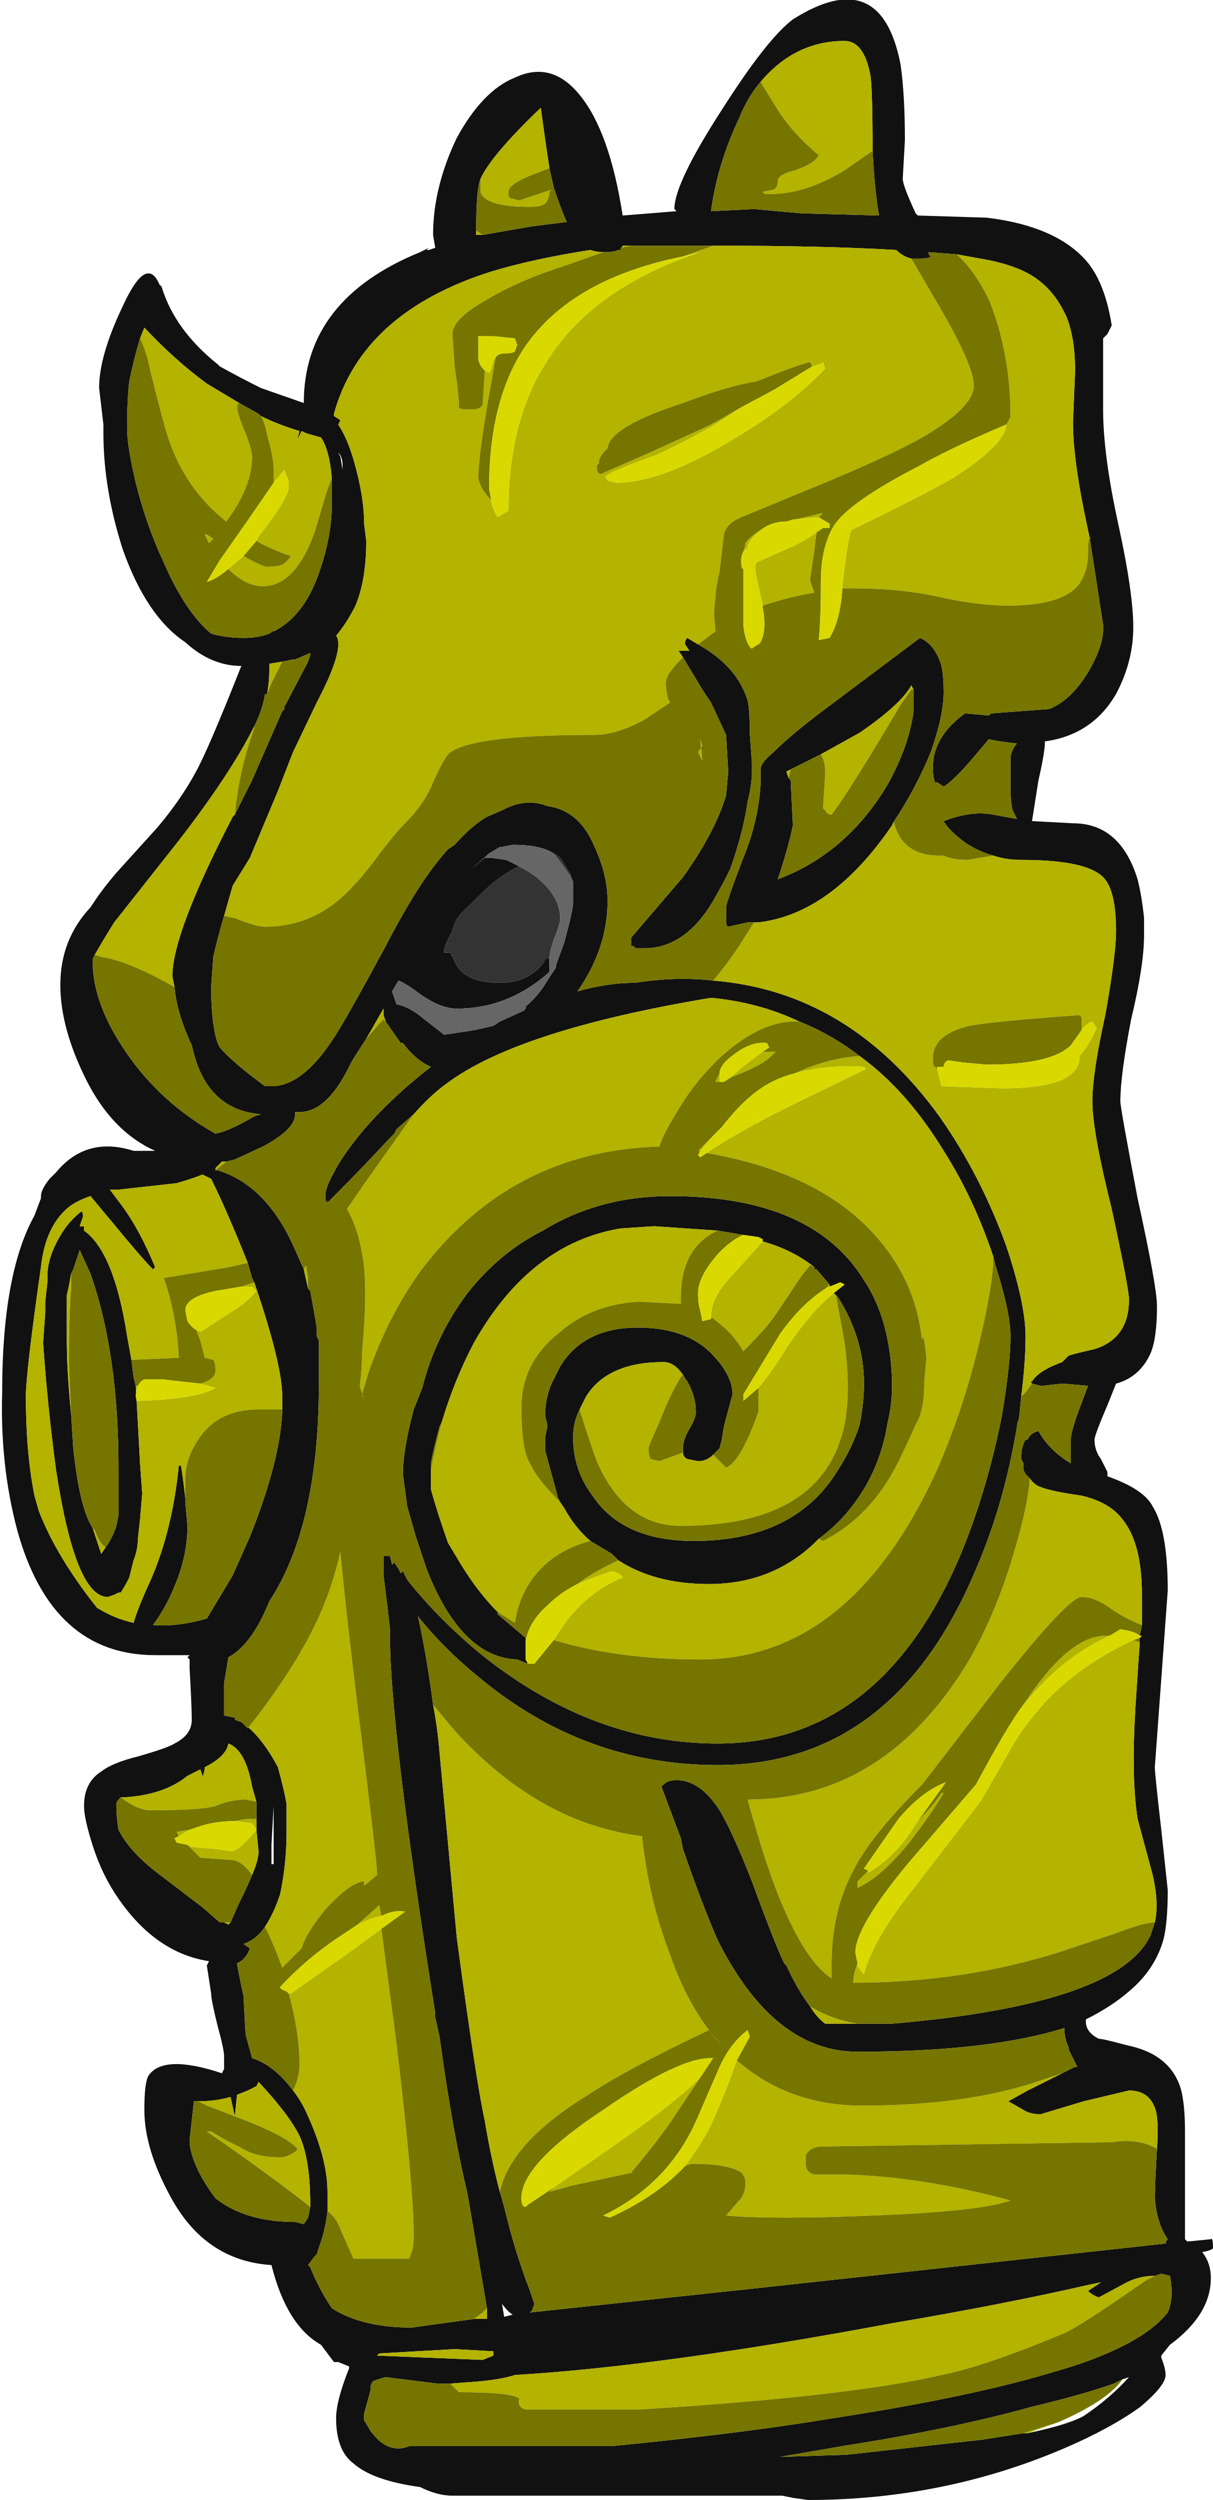 <?xml version="1.0" encoding="UTF-8" standalone="no"?>
<svg xmlns:ffdec="https://www.free-decompiler.com/flash" xmlns:xlink="http://www.w3.org/1999/xlink" ffdec:objectType="shape" height="58.0px" width="28.15px" xmlns="http://www.w3.org/2000/svg">
  <g transform="matrix(1.0, 0.0, 0.0, 1.0, 12.15, 56.65)">
    <path d="M13.15 -44.1 L13.1 -44.35 Q12.75 -45.95 12.75 -46.85 L12.8 -48.05 Q12.8 -48.8 12.6 -49.3 12.35 -49.85 11.95 -50.15 11.5 -50.5 10.6 -50.65 L10.05 -50.75 9.4 -50.8 9.4 -50.75 9.45 -50.7 Q9.4 -50.65 9.2 -50.65 L9.0 -50.65 Q8.8 -50.7 8.65 -50.85 7.0 -50.95 4.4 -50.95 L2.5 -50.95 2.3 -50.95 2.25 -50.85 2.2 -50.85 Q2.1 -50.8 1.85 -50.8 1.7 -50.8 1.55 -50.85 0.25 -50.65 -0.75 -50.35 -3.75 -49.4 -4.4 -47.05 L-4.4 -47.0 -4.25 -46.9 -4.3 -46.8 Q-4.1 -46.5 -3.95 -46.0 -3.7 -45.15 -3.7 -44.5 L-3.65 -44.1 Q-3.65 -43.2 -3.9 -42.6 -4.1 -42.2 -4.35 -41.9 -4.3 -41.85 -4.3 -41.7 -4.3 -41.3 -4.8 -40.35 L-5.35 -39.2 -5.7 -38.3 -6.35 -36.75 -6.75 -36.1 -6.95 -35.4 Q-7.1 -34.9 -7.2 -34.45 L-7.25 -33.75 Q-7.25 -32.9 -7.1 -32.45 L-7.05 -32.35 Q-6.75 -32.0 -6.0 -31.45 L-5.85 -31.45 Q-5.15 -31.45 -4.45 -32.5 -4.2 -32.85 -3.2 -34.7 -2.4 -36.25 -1.75 -36.95 L-1.6 -37.05 Q-1.2 -37.5 -0.85 -37.7 L-0.5 -37.85 Q0.05 -38.15 0.55 -37.95 1.3 -37.85 1.65 -37.0 1.95 -36.35 1.95 -35.75 1.95 -34.65 1.25 -33.65 1.95 -33.85 2.6 -33.85 3.55 -34.0 4.4 -33.9 7.55 -33.65 9.65 -30.75 10.6 -29.4 11.2 -27.75 11.65 -26.4 11.65 -25.65 11.65 -25.05 11.55 -24.25 L11.5 -23.75 11.45 -23.6 11.45 -23.55 Q11.15 -21.75 10.5 -20.25 8.6 -15.7 4.5 -15.7 1.4 -15.7 -1.05 -17.75 -1.85 -18.4 -2.45 -19.15 -2.25 -18.25 -2.1 -17.1 -2.0 -16.6 -1.95 -16.0 L-1.55 -11.7 Q-1.1 -8.35 -0.9 -7.45 -0.75 -6.55 -0.55 -5.8 L-0.45 -5.45 Q-0.2 -4.4 0.15 -3.5 L0.25 -3.2 0.2 -3.05 0.15 -3.0 5.75 -3.6 14.9 -4.6 Q14.9 -4.65 14.95 -4.7 14.7 -5.05 14.65 -5.65 14.65 -5.95 14.7 -6.8 14.75 -7.5 14.65 -7.75 14.5 -8.15 14.05 -8.15 L13.0 -7.9 12.0 -7.6 Q11.75 -7.6 11.6 -7.7 L11.25 -7.9 11.7 -8.15 12.5 -8.55 12.8 -8.7 12.85 -8.7 12.65 -9.1 12.65 -9.15 Q12.55 -9.35 12.55 -9.6 10.8 -9.05 7.75 -9.05 5.8 -9.05 4.5 -11.65 4.15 -12.45 3.7 -13.75 L3.65 -14.0 3.2 -15.2 3.25 -15.25 Q3.35 -15.35 3.55 -15.35 4.1 -15.35 4.55 -14.65 4.85 -14.15 5.3 -13.0 5.85 -11.5 6.05 -11.1 L6.1 -11.05 Q6.35 -10.5 6.65 -10.1 6.8 -9.85 7.0 -9.7 L7.75 -9.7 8.55 -9.7 Q13.8 -10.15 14.55 -11.75 L14.65 -12.05 Q14.75 -12.5 14.6 -13.15 L14.25 -14.45 Q14.1 -15.4 14.2 -17.05 L14.3 -18.55 14.3 -18.65 14.35 -18.7 14.3 -18.7 14.35 -18.95 14.35 -19.65 Q14.35 -20.85 13.9 -21.4 13.6 -21.8 12.95 -21.95 12.25 -22.05 12.0 -22.15 11.85 -22.2 11.75 -22.35 L11.65 -22.45 11.6 -22.55 11.6 -22.7 11.55 -22.8 Q11.55 -23.1 11.65 -23.25 L11.7 -23.25 Q11.75 -23.4 11.95 -23.45 12.2 -23.0 12.7 -22.7 L12.7 -23.25 Q12.7 -23.45 12.95 -24.1 L13.1 -24.5 12.5 -24.55 12.05 -24.5 12.0 -24.5 11.8 -24.55 Q11.75 -24.6 11.8 -24.6 11.95 -24.85 12.5 -25.05 L12.65 -25.2 Q12.8 -25.25 13.25 -25.35 14.05 -25.6 14.05 -26.5 14.05 -26.75 13.65 -28.6 13.2 -30.4 13.2 -31.1 13.2 -31.75 13.5 -33.1 13.75 -34.5 13.75 -35.05 13.75 -36.0 13.45 -36.3 13.05 -36.7 11.55 -36.7 11.2 -36.7 10.9 -36.8 10.55 -36.9 10.25 -37.1 9.85 -37.4 9.75 -37.6 10.4 -37.85 10.9 -37.75 L11.45 -37.65 11.35 -37.85 Q11.3 -38.05 11.3 -38.4 11.3 -38.95 11.3 -39.1 11.35 -39.3 11.45 -39.4 11.0 -39.45 10.8 -39.5 L10.5 -39.15 Q10.0 -38.55 9.75 -38.4 L9.6 -38.5 9.55 -38.5 Q9.5 -38.6 9.5 -38.85 9.5 -39.4 9.95 -39.85 10.1 -40.0 10.25 -40.1 L10.8 -40.05 10.85 -40.1 12.2 -40.2 Q12.7 -40.4 13.1 -41.05 13.45 -41.65 13.45 -42.05 L13.45 -42.15 13.15 -44.1 M13.55 -48.9 L13.45 -48.8 13.45 -47.15 Q13.45 -46.1 13.8 -44.5 14.15 -42.9 14.15 -42.1 14.15 -41.3 13.75 -40.55 13.2 -39.6 12.1 -39.45 12.1 -39.2 11.95 -38.55 L11.8 -37.6 12.75 -37.55 Q13.85 -37.55 14.25 -36.25 14.35 -35.85 14.4 -35.35 L14.4 -34.95 Q14.4 -34.25 14.1 -33.0 13.85 -31.7 13.85 -31.1 13.85 -30.95 14.25 -28.85 14.7 -26.8 14.7 -26.35 14.7 -25.6 14.55 -25.25 14.3 -24.7 13.75 -24.55 L13.55 -24.05 Q13.25 -23.35 13.25 -23.25 13.25 -23.0 13.4 -22.8 L13.55 -22.5 13.55 -22.4 Q14.4 -22.1 14.6 -21.7 14.95 -21.15 14.95 -19.75 L14.65 -15.65 Q14.65 -15.5 14.8 -14.2 L14.95 -12.8 Q14.95 -12.05 14.85 -11.65 14.65 -10.95 14.05 -10.45 13.65 -10.1 13.05 -9.8 L13.05 -9.75 Q13.05 -9.5 13.35 -9.35 13.45 -9.35 14.0 -9.2 15.0 -9.0 15.25 -8.2 15.35 -7.85 15.35 -7.2 L15.35 -4.7 15.4 -4.65 15.45 -4.65 15.95 -4.7 Q16.0 -4.75 16.0 -4.5 16.0 -4.45 15.75 -4.4 15.95 -4.15 15.95 -3.8 15.95 -2.95 15.0 -2.25 L14.8 -2.0 14.8 -1.95 Q14.9 -1.7 14.9 -1.55 14.9 -1.3 14.3 -0.8 13.6 -0.3 12.55 0.15 9.75 1.35 6.6 1.35 L6.25 1.3 6.0 1.25 -1.65 1.25 Q-2.0 1.25 -2.4 1.05 -3.5 0.9 -3.95 0.5 -4.35 0.2 -4.35 -0.55 -4.35 -0.95 -4.05 -1.7 L-4.05 -1.75 -4.3 -1.85 -4.4 -1.85 -4.7 -2.25 Q-5.5 -2.7 -5.85 -4.1 -7.4 -4.2 -8.2 -5.7 -8.8 -6.8 -8.8 -7.7 -8.8 -8.35 -8.7 -8.5 -8.35 -9.0 -7.0 -8.55 L-6.95 -8.65 -6.95 -8.95 Q-6.95 -9.1 -7.1 -9.65 -7.25 -10.25 -7.25 -10.4 L-7.35 -11.05 -7.3 -11.15 Q-8.6 -11.35 -9.5 -12.75 -9.85 -13.3 -10.05 -14.0 -10.2 -14.5 -10.2 -14.75 -10.2 -15.3 -9.8 -15.55 -9.55 -15.75 -8.95 -15.9 -8.25 -16.1 -8.1 -16.2 -7.7 -16.4 -7.7 -16.75 -7.7 -17.05 -7.75 -17.95 L-7.75 -18.15 -7.8 -18.2 -7.75 -18.25 -8.55 -18.25 Q-10.95 -18.25 -11.75 -21.15 -12.15 -22.65 -12.1 -24.35 -12.1 -27.1 -11.35 -28.45 L-11.2 -28.85 -11.2 -28.9 Q-11.2 -29.05 -11.0 -29.3 L-10.85 -29.45 Q-10.15 -30.3 -9.05 -29.95 L-8.55 -29.95 Q-9.55 -30.4 -10.15 -31.6 -10.75 -32.8 -10.75 -33.8 -10.75 -34.85 -10.05 -35.6 L-9.95 -35.75 Q-9.75 -36.05 -9.45 -36.4 L-8.5 -37.45 Q-7.95 -38.1 -7.6 -38.75 -7.3 -39.3 -6.55 -41.2 -7.25 -41.2 -7.85 -41.75 -8.75 -42.35 -9.3 -43.9 -9.75 -45.3 -9.75 -46.6 L-9.75 -46.8 -9.85 -47.65 Q-9.85 -48.4 -9.3 -49.55 -8.75 -50.75 -8.45 -50.05 L-8.4 -50.0 Q-8.1 -49.0 -7.1 -48.2 L-7.05 -48.15 Q-6.6 -47.9 -6.1 -47.65 L-5.1 -47.3 Q-5.1 -49.7 -2.4 -50.8 L-2.2 -50.9 -2.25 -50.85 -2.2 -50.85 -2.05 -50.9 -2.1 -51.2 Q-2.1 -52.3 -1.55 -53.45 -0.95 -54.55 -0.2 -54.85 0.65 -55.25 1.3 -54.45 2.0 -53.6 2.3 -51.65 L3.55 -51.75 3.5 -51.8 Q3.5 -52.4 4.6 -54.1 5.65 -55.75 6.25 -56.2 8.3 -57.5 8.75 -55.15 8.85 -54.45 8.85 -53.4 L8.8 -52.5 Q8.8 -52.35 9.1 -51.7 L9.15 -51.65 10.75 -51.6 Q12.4 -51.4 13.1 -50.55 13.5 -50.05 13.65 -49.1 L13.55 -48.9 M5.5 -54.75 Q5.2 -54.4 5.0 -53.9 4.5 -52.85 4.35 -51.75 L5.35 -51.8 6.45 -51.7 8.25 -51.65 Q8.15 -52.2 8.1 -53.15 8.1 -54.55 8.05 -54.9 7.9 -55.7 7.45 -55.7 6.3 -55.7 5.5 -54.75 M-1.0 -52.5 Q-1.1 -52.25 -1.1 -51.3 L-1.1 -51.2 -0.95 -51.2 0.2 -51.4 1.0 -51.5 Q0.85 -51.85 0.7 -52.3 L0.6 -52.75 Q0.5 -53.4 0.4 -54.15 -0.75 -53.05 -1.0 -52.5 M4.05 -41.7 Q4.95 -41.2 5.2 -40.4 5.25 -40.2 5.25 -39.65 L5.3 -38.95 5.3 -38.75 Q5.3 -38.45 5.2 -38.05 5.1 -37.35 4.8 -36.5 L4.65 -36.2 4.4 -35.75 Q3.75 -34.65 2.8 -34.65 L2.6 -34.65 2.55 -34.7 2.5 -34.7 2.5 -34.9 3.7 -36.3 Q4.45 -37.35 4.7 -38.2 L4.75 -38.75 4.7 -39.6 4.35 -40.35 4.15 -40.65 3.7 -41.4 3.6 -41.55 3.85 -41.55 3.75 -41.7 3.75 -41.75 Q3.75 -41.8 3.8 -41.85 L4.05 -41.7 M5.35 -35.25 L5.2 -35.25 4.75 -35.15 Q4.7 -35.15 4.7 -35.3 L4.7 -35.6 Q4.7 -35.7 5.1 -36.75 5.45 -37.6 5.5 -38.45 L5.5 -38.8 Q5.5 -38.95 5.8 -39.2 6.25 -39.65 7.2 -40.35 L9.2 -41.85 Q9.55 -41.7 9.7 -41.2 9.75 -40.95 9.75 -40.6 9.75 -40.05 9.45 -39.2 9.1 -38.35 8.6 -37.6 L8.55 -37.5 Q7.15 -35.45 5.45 -35.25 L5.35 -35.25 M6.9 -39.15 L6.2 -38.8 6.1 -38.75 6.15 -38.6 6.2 -38.55 6.25 -37.5 Q6.15 -37.0 5.9 -36.25 7.5 -36.85 8.45 -38.45 8.95 -39.35 9.05 -40.15 L9.05 -40.65 9.0 -40.75 Q8.75 -40.3 7.8 -39.65 7.35 -39.4 6.9 -39.15 M1.1 -36.3 L1.1 -36.35 0.85 -36.75 Q0.8 -36.8 0.7 -36.85 0.4 -37.05 -0.25 -37.05 L-0.5 -37.0 -0.55 -37.0 -0.8 -36.85 -1.2 -36.5 -0.9 -36.75 -0.75 -36.75 -0.4 -36.7 -0.1 -36.55 Q-0.55 -36.35 -1.0 -35.9 L-1.3 -35.6 Q-1.6 -35.35 -1.65 -35.05 -1.85 -34.7 -1.85 -34.55 L-1.7 -34.55 -1.6 -34.35 Q-1.4 -33.85 -0.55 -33.85 0.1 -33.85 0.45 -34.3 L0.5 -34.4 0.6 -34.4 0.6 -34.3 Q0.6 -34.2 0.6 -34.1 -0.35 -33.25 -1.55 -33.25 -1.9 -33.25 -2.35 -33.55 -2.75 -33.85 -2.9 -33.9 L-3.05 -33.65 -2.95 -33.35 Q-2.65 -33.3 -2.3 -33.0 L-1.85 -32.65 -1.8 -32.65 -1.15 -32.75 -0.7 -32.85 -0.55 -32.95 0.0 -33.2 0.05 -33.25 0.05 -33.3 Q0.35 -33.55 0.55 -33.9 L0.75 -34.2 0.75 -34.25 0.95 -34.8 Q1.15 -35.55 1.15 -35.7 L1.15 -36.2 1.1 -36.3 M7.8 -32.15 Q7.15 -32.65 6.4 -32.95 5.45 -33.4 4.35 -33.5 -0.15 -32.75 -1.8 -31.5 -2.15 -31.25 -2.55 -30.8 L-2.95 -30.45 -3.0 -30.35 -3.1 -30.25 Q-3.75 -29.55 -4.25 -29.05 L-4.5 -28.8 -4.5 -28.75 -4.55 -28.8 -4.55 -28.75 Q-4.6 -28.75 -4.6 -28.9 -4.6 -29.1 -4.4 -29.45 -4.2 -29.85 -3.7 -30.45 -3.05 -31.2 -2.15 -31.9 -2.5 -32.05 -2.8 -32.45 L-2.85 -32.45 -3.2 -32.95 -3.25 -33.1 -3.25 -33.25 -3.65 -32.55 Q-3.85 -32.25 -4.0 -32.0 L-4.1 -31.8 Q-4.6 -30.85 -5.2 -30.85 L-5.3 -30.85 -5.3 -30.8 Q-5.3 -30.45 -6.05 -30.05 L-6.7 -29.75 -6.9 -29.7 -7.0 -29.7 -7.15 -29.55 -7.15 -29.5 -7.1 -29.5 Q-5.95 -29.15 -5.3 -27.65 L-5.1 -27.2 -5.0 -26.75 -4.95 -26.7 -4.85 -26.15 -4.8 -25.85 -4.8 -25.65 -4.75 -25.55 Q-4.75 -25.05 -4.75 -24.55 -4.75 -21.25 -5.9 -19.5 -6.3 -18.5 -6.85 -18.2 L-6.95 -17.6 -6.95 -16.85 -6.7 -16.8 -6.7 -16.75 -6.55 -16.7 Q-6.1 -16.4 -5.7 -15.65 -5.55 -15.1 -5.5 -14.8 L-5.5 -14.15 Q-5.5 -13.4 -5.65 -12.7 -5.8 -12.25 -6.0 -11.95 -6.2 -11.65 -6.5 -11.55 L-6.35 -11.45 Q-6.4 -11.3 -6.5 -11.2 -6.55 -11.15 -6.65 -11.1 -6.6 -10.8 -6.5 -10.35 L-6.45 -9.45 -6.3 -8.9 Q-5.8 -8.75 -5.35 -8.15 -5.15 -7.9 -5.0 -7.55 -4.55 -6.55 -4.55 -5.8 L-4.55 -5.35 Q-4.6 -4.95 -4.7 -4.65 L-4.8 -4.35 -4.85 -4.3 -5.0 -4.1 -4.95 -4.05 Q-4.75 -3.55 -4.45 -3.1 -3.75 -2.65 -2.6 -2.65 L-1.15 -2.85 -0.85 -2.85 -0.85 -3.1 -1.3 -5.75 Q-1.65 -7.2 -1.95 -9.4 L-2.05 -9.85 -2.05 -9.95 Q-3.1 -16.55 -3.1 -18.7 L-3.1 -18.85 -3.15 -19.3 -3.25 -20.1 -3.25 -20.55 -3.1 -20.55 -3.05 -20.35 -3.0 -20.4 -2.9 -20.25 -2.85 -20.15 -2.8 -20.2 -2.7 -20.0 Q-1.95 -19.05 -0.9 -18.2 1.65 -16.2 4.5 -16.2 8.3 -16.2 10.15 -20.6 10.75 -22.05 11.1 -23.8 11.3 -25.0 11.3 -25.65 11.3 -26.2 10.95 -27.3 L10.9 -27.5 Q10.45 -28.85 9.75 -29.95 8.9 -31.35 7.8 -32.15 M0.1 -18.05 L-0.15 -18.15 Q-1.45 -18.2 -2.25 -20.25 L-2.5 -21.0 -2.7 -21.7 -2.8 -22.45 Q-2.8 -23.0 -2.55 -23.95 L-2.35 -24.45 Q-2.05 -25.65 -1.3 -26.65 -0.55 -27.6 0.45 -28.1 1.75 -28.9 3.4 -28.9 6.7 -28.9 7.9 -26.95 8.5 -26.05 8.55 -24.65 L8.55 -24.5 Q8.55 -24.05 8.45 -23.65 8.3 -22.7 7.8 -21.95 7.4 -21.35 6.85 -20.95 L6.75 -20.85 Q5.75 -19.9 4.3 -19.9 3.05 -19.9 2.2 -20.45 L2.05 -20.6 1.55 -20.9 Q1.2 -21.2 0.95 -21.65 L0.85 -21.8 0.8 -21.9 0.5 -23.0 0.5 -23.3 0.55 -23.55 0.55 -23.6 0.5 -23.8 Q0.5 -24.2 0.65 -24.55 L0.85 -24.95 Q1.4 -25.85 2.65 -25.85 3.85 -25.85 4.45 -25.15 4.85 -24.7 4.85 -24.3 L4.7 -23.75 4.65 -23.55 4.6 -23.25 4.55 -23.05 4.4 -22.9 Q4.25 -22.75 4.05 -22.75 L3.8 -22.8 Q3.7 -22.85 3.7 -22.95 L3.7 -23.05 Q3.7 -23.25 3.85 -23.5 4.0 -23.75 4.0 -23.9 4.0 -24.25 3.8 -24.6 L3.7 -24.75 Q3.5 -25.05 3.25 -25.05 1.95 -25.05 1.45 -24.25 L1.3 -23.95 Q1.15 -23.65 1.15 -23.3 1.15 -22.55 1.6 -21.95 2.3 -20.9 3.95 -20.9 6.3 -20.9 7.3 -22.55 7.65 -23.1 7.8 -23.6 7.9 -24.1 7.9 -24.55 7.9 -25.6 7.3 -26.55 L7.25 -26.6 7.2 -26.65 7.45 -26.85 7.35 -26.9 7.1 -26.8 7.1 -26.85 6.8 -27.2 6.75 -27.2 6.75 -27.25 Q6.25 -27.65 5.55 -27.85 L5.55 -27.9 5.45 -27.95 5.1 -28.0 4.5 -28.1 3.05 -28.2 3.0 -28.2 2.25 -28.15 Q0.15 -27.8 -1.15 -25.5 -1.6 -24.65 -1.9 -23.65 L-1.95 -23.55 Q-2.1 -23.0 -2.15 -22.7 L-2.15 -22.55 -2.15 -22.1 Q-2.0 -21.55 -1.75 -20.85 L-1.45 -20.35 Q-1.05 -19.7 -0.6 -19.25 L-0.6 -19.2 0.05 -18.65 0.05 -18.6 0.05 -18.15 0.1 -18.05 M14.65 -3.85 Q14.3 -3.85 14.0 -3.7 L13.35 -3.35 Q13.2 -3.4 13.1 -3.5 L13.4 -3.7 13.15 -3.65 Q11.2 -3.2 8.55 -2.75 3.2 -1.75 -0.2 -1.55 -0.5 -1.45 -1.05 -1.4 L-1.7 -1.35 -2.0 -1.35 -3.2 -1.5 Q-3.4 -1.45 -3.5 -1.4 L-3.55 -1.3 -3.55 -1.2 -3.7 -0.65 -3.7 -0.5 -3.55 -0.25 Q-3.15 0.3 -2.65 0.1 L2.05 0.1 Q5.1 -0.2 7.2 -0.55 10.45 -1.05 12.4 -1.65 13.1 -1.85 13.65 -2.1 14.55 -2.5 14.95 -3.0 15.1 -3.35 15.0 -3.85 L14.8 -3.9 14.65 -3.85 M11.6 -0.2 L11.7 -0.2 Q12.65 -0.4 13.0 -0.6 13.6 -1.0 14.05 -1.5 L13.9 -1.45 13.7 -1.35 Q13.0 -1.1 11.75 -0.8 9.95 -0.3 7.4 0.1 L5.95 0.35 7.5 0.3 10.65 -0.05 11.6 -0.2 M7.35 0.85 L7.35 0.85 M-8.7 -49.5 L-8.7 -49.5 M-6.1 -47.0 L-6.15 -47.05 -6.6 -47.3 -7.35 -47.75 Q-8.1 -48.3 -8.8 -49.05 L-8.9 -48.8 Q-9.05 -48.3 -9.15 -47.8 -9.2 -47.4 -9.2 -46.7 -9.2 -46.3 -9.0 -45.45 -8.75 -44.45 -8.35 -43.6 -7.85 -42.45 -7.25 -41.95 -6.9 -41.85 -6.5 -41.85 -6.15 -41.85 -5.9 -41.95 L-5.75 -42.05 -5.8 -42.0 Q-5.1 -42.35 -4.75 -43.35 -4.45 -44.2 -4.45 -44.95 -4.45 -45.3 -4.45 -45.55 -4.5 -46.2 -4.7 -46.5 L-5.05 -46.6 -5.15 -46.65 -5.25 -46.45 -5.2 -46.65 Q-5.7 -46.8 -6.1 -47.0 M-4.25 -46.05 L-4.2 -45.75 -4.2 -45.85 Q-4.2 -46.05 -4.3 -46.15 L-4.25 -46.05 M-5.0 -41.3 L-4.95 -41.5 -5.3 -41.35 -5.35 -41.35 -5.6 -41.3 -5.9 -41.25 -5.9 -41.1 Q-5.9 -40.85 -5.95 -40.55 L-6.0 -40.55 Q-6.05 -40.2 -6.25 -39.8 -6.8 -38.7 -8.0 -37.15 L-9.5 -35.25 Q-9.75 -34.85 -9.95 -34.5 L-10.0 -34.4 -10.0 -34.35 Q-10.0 -33.35 -9.2 -32.2 -8.4 -31.05 -7.15 -30.35 -6.85 -30.4 -6.25 -30.75 L-6.1 -30.8 Q-7.3 -30.9 -7.65 -32.2 L-7.7 -32.4 Q-8.05 -33.15 -8.1 -33.75 L-8.15 -34.0 Q-8.15 -35.0 -6.75 -37.7 L-6.7 -37.75 -6.3 -38.55 -5.6 -40.15 -5.55 -40.2 -5.55 -40.25 -5.0 -41.3 M-9.0 -24.5 Q-8.95 -23.65 -8.9 -22.7 L-8.85 -22.0 -8.9 -21.4 -8.95 -20.95 Q-8.95 -20.7 -9.05 -20.45 -9.1 -20.25 -9.15 -20.05 -9.25 -19.85 -9.35 -19.7 L-9.4 -19.7 -9.5 -19.65 -9.65 -19.6 Q-10.4 -19.6 -10.85 -22.55 -11.05 -24.05 -11.15 -25.5 L-11.1 -26.2 -11.1 -26.45 -11.05 -26.9 -11.05 -27.05 Q-11.05 -27.4 -10.85 -27.8 -10.6 -28.3 -10.25 -28.55 -10.2 -28.45 -10.25 -28.35 L-10.3 -28.2 -10.2 -28.2 -10.2 -28.1 Q-9.5 -27.6 -9.2 -25.65 L-9.1 -25.1 -9.05 -24.7 -9.0 -24.5 M-6.4 -27.35 Q-6.9 -28.6 -7.25 -29.3 L-7.45 -29.4 Q-7.7 -29.3 -8.05 -29.2 L-9.4 -29.05 -9.6 -29.05 -9.3 -28.65 Q-8.9 -28.1 -8.55 -27.25 L-8.6 -27.2 Q-8.85 -27.45 -9.55 -28.3 L-10.05 -28.9 Q-10.35 -28.8 -10.55 -28.65 -11.1 -28.2 -11.2 -27.25 -11.55 -24.8 -11.55 -24.25 -11.55 -22.95 -11.35 -21.95 L-11.25 -21.6 Q-10.85 -20.55 -9.9 -19.35 -9.5 -19.1 -9.05 -19.0 -8.95 -19.35 -8.65 -20.0 -8.15 -21.15 -8.0 -22.65 L-7.95 -22.65 Q-7.9 -22.35 -7.85 -21.9 L-7.85 -21.8 -7.8 -21.25 Q-7.8 -20.55 -8.1 -19.85 -8.3 -19.35 -8.6 -18.95 -8.05 -18.9 -7.35 -19.1 L-6.75 -20.1 -6.35 -21.0 Q-5.65 -22.75 -5.6 -23.9 L-5.6 -23.95 -5.6 -24.25 Q-5.6 -25.0 -6.25 -26.9 L-6.3 -27.0 -6.4 -27.35 M-10.5 -27.1 Q-10.55 -26.8 -10.6 -26.6 L-10.6 -25.55 Q-10.6 -24.85 -10.5 -23.85 L-10.45 -23.05 Q-10.3 -21.65 -10.0 -21.2 L-9.8 -20.6 -9.7 -20.75 Q-9.55 -20.95 -9.45 -21.25 L-9.4 -21.5 Q-9.4 -21.7 -9.4 -22.6 -9.4 -25.25 -10.05 -27.1 L-10.3 -27.65 -10.45 -27.2 -10.5 -27.1 M-6.2 -14.85 L-6.3 -15.2 Q-6.45 -16.05 -6.85 -16.2 -6.9 -15.9 -7.4 -15.65 L-7.4 -15.6 -7.45 -15.4 -7.45 -15.45 -7.5 -15.6 -7.8 -15.45 Q-8.35 -15.0 -9.3 -14.95 L-9.35 -14.95 Q-9.45 -14.85 -9.45 -14.8 -9.45 -14.5 -9.4 -14.2 -9.15 -13.7 -8.5 -13.2 L-7.45 -12.4 -7.05 -12.05 -6.95 -12.05 -6.85 -12.0 -6.8 -12.05 -6.6 -12.5 Q-6.4 -12.9 -6.3 -13.15 -6.15 -13.5 -6.15 -13.7 L-6.2 -14.2 -6.2 -14.45 -6.2 -14.85 M-6.2 -14.2 L-6.2 -14.2 M-5.85 -13.4 L-5.8 -13.4 Q-5.8 -14.2 -5.8 -14.75 L-5.85 -13.85 -5.85 -13.4 M-7.55 -7.9 L-7.65 -7.9 -7.75 -7.0 Q-7.75 -6.75 -7.6 -6.4 -7.45 -6.05 -7.15 -5.65 -6.45 -5.1 -5.3 -5.1 L-5.1 -5.05 -5.0 -5.2 -4.95 -5.45 -4.95 -5.5 Q-4.95 -6.55 -5.2 -7.1 -5.45 -7.6 -6.15 -8.35 L-6.2 -8.25 -6.4 -8.15 -6.65 -8.05 -6.7 -7.55 -6.7 -7.55 -6.8 -8.0 Q-7.15 -7.9 -7.55 -7.9 M-3.35 -2.05 L-3.4 -2.0 -0.95 -1.9 -0.7 -2.0 -0.7 -2.1 -1.6 -2.15 -3.35 -2.05 M-0.5 -3.2 L-0.45 -2.9 -0.25 -2.95 Q-0.35 -3.0 -0.5 -3.2" fill="#111111" fill-rule="evenodd" stroke="none"/>
    <path d="M10.05 -50.75 L10.6 -50.65 Q11.5 -50.5 11.95 -50.15 12.35 -49.85 12.6 -49.3 12.8 -48.8 12.8 -48.05 L12.75 -46.85 Q12.75 -45.95 13.1 -44.35 L13.15 -44.1 13.15 -44.2 Q13.1 -44.15 13.1 -43.85 13.1 -43.5 13.0 -43.3 12.75 -42.6 11.25 -42.6 10.55 -42.6 9.65 -42.8 8.75 -43.0 7.65 -43.0 L7.4 -43.0 7.4 -43.05 Q7.5 -44.0 7.6 -44.35 9.25 -45.15 9.95 -45.55 11.2 -46.35 11.2 -46.8 11.3 -46.95 11.3 -47.0 11.3 -48.45 10.8 -49.7 10.45 -50.4 10.05 -50.75 M10.9 -36.8 Q11.2 -36.7 11.55 -36.7 13.05 -36.7 13.45 -36.3 13.75 -36.0 13.75 -35.05 13.75 -34.5 13.5 -33.1 13.2 -31.75 13.2 -31.1 13.2 -30.4 13.65 -28.6 14.05 -26.75 14.05 -26.5 14.05 -25.6 13.25 -25.35 12.8 -25.25 12.65 -25.2 L12.5 -25.05 Q11.95 -24.85 11.8 -24.6 11.75 -24.6 11.8 -24.55 L11.65 -24.35 11.55 -24.25 Q11.65 -25.05 11.65 -25.65 11.65 -26.4 11.2 -27.75 10.6 -29.4 9.65 -30.75 7.55 -33.65 4.4 -33.9 4.7 -34.25 5.0 -34.7 L5.35 -35.25 5.45 -35.25 Q7.15 -35.45 8.55 -37.5 L8.6 -37.6 8.6 -37.55 Q8.8 -36.8 9.65 -36.8 L9.75 -36.8 Q9.95 -36.7 10.3 -36.7 L10.9 -36.8 M11.75 -22.35 Q11.85 -22.2 12.0 -22.15 12.25 -22.05 12.95 -21.95 13.6 -21.8 13.9 -21.4 14.35 -20.85 14.35 -19.65 L14.35 -18.95 Q13.95 -19.1 13.6 -19.35 13.25 -19.6 12.95 -19.6 12.65 -19.6 11.1 -17.65 L9.25 -15.25 Q8.05 -14.05 7.65 -13.25 7.15 -12.3 7.15 -11.1 L7.15 -10.75 Q6.6 -11.1 6.05 -12.35 5.65 -13.25 5.2 -14.9 8.4 -14.9 10.35 -18.15 11.0 -19.3 11.4 -20.7 11.7 -21.7 11.75 -22.35 M14.3 -18.55 L14.2 -17.05 Q14.1 -15.4 14.25 -14.45 L14.6 -13.15 Q14.75 -12.5 14.65 -12.05 14.4 -12.05 13.75 -11.8 L12.4 -11.35 Q10.15 -10.65 7.65 -10.65 7.65 -10.85 7.75 -11.1 L7.75 -11.05 Q7.8 -10.95 7.9 -10.85 8.1 -11.65 9.1 -12.9 L10.6 -14.85 11.15 -15.8 Q11.5 -16.45 11.8 -16.8 12.65 -17.9 14.15 -18.6 L14.3 -18.55 M7.75 -9.7 L7.0 -9.7 Q6.8 -9.85 6.65 -10.1 7.15 -9.8 7.75 -9.7 M12.85 -8.7 L12.8 -8.7 12.85 -8.7 M12.5 -8.55 L11.7 -8.15 11.25 -7.9 11.6 -7.7 Q11.75 -7.6 12.0 -7.6 L13.0 -7.9 14.05 -8.15 Q14.5 -8.15 14.65 -7.75 14.75 -7.5 14.7 -6.8 14.25 -7.05 13.65 -6.95 L6.95 -6.85 Q6.65 -6.85 6.55 -6.65 L6.55 -6.45 Q6.55 -6.25 6.75 -6.2 L7.5 -6.2 Q9.25 -6.15 11.3 -5.6 10.65 -5.35 8.15 -5.25 5.75 -5.15 4.7 -5.25 L5.05 -5.65 Q5.15 -5.8 5.15 -6.0 5.15 -6.15 5.05 -6.25 4.75 -6.45 3.9 -6.45 L3.75 -6.4 Q4.05 -6.8 4.3 -7.25 4.45 -7.55 4.75 -8.3 L4.95 -8.85 Q6.15 -7.8 7.85 -7.8 10.35 -7.8 12.05 -8.4 L12.5 -8.55 M-0.55 -5.8 Q-0.75 -6.55 -0.9 -7.45 -1.1 -8.35 -1.55 -11.7 L-1.95 -16.0 Q-2.0 -16.6 -2.1 -17.1 L-1.6 -16.5 Q0.35 -14.35 2.75 -14.05 2.9 -12.6 3.4 -11.3 3.85 -10.0 4.6 -9.2 L4.3 -9.55 Q2.4 -8.65 1.5 -8.05 -0.3 -6.95 -0.55 -5.8 M-6.95 -35.4 L-6.75 -36.1 -6.35 -36.75 -5.7 -38.3 -5.35 -39.2 -4.8 -40.35 Q-4.3 -41.3 -4.3 -41.7 -4.3 -41.85 -4.35 -41.9 -4.1 -42.2 -3.9 -42.6 -3.65 -43.2 -3.65 -44.1 L-3.7 -44.5 Q-3.7 -45.15 -3.95 -46.0 -4.1 -46.5 -4.3 -46.8 L-4.25 -46.9 -4.4 -47.0 -4.4 -47.05 Q-3.75 -49.4 -0.75 -50.35 0.25 -50.65 1.55 -50.85 1.7 -50.8 1.85 -50.8 L1.0 -50.5 Q-0.1 -50.15 -0.85 -49.7 -1.65 -49.25 -1.65 -48.9 L-1.6 -48.15 Q-1.5 -47.5 -1.5 -47.2 -1.5 -47.15 -1.25 -47.15 -1.05 -47.15 -1.0 -47.2 L-0.95 -47.25 -0.9 -48.05 -0.8 -48.0 Q-0.75 -48.05 -0.7 -48.3 L-0.65 -48.35 -0.85 -47.2 Q-1.05 -46.0 -1.05 -45.55 -1.0 -45.3 -0.75 -45.05 L-0.75 -45.0 Q-0.7 -44.8 -0.6 -44.65 L-0.35 -44.8 Q-0.35 -46.85 0.5 -48.2 1.55 -49.95 4.1 -50.8 L3.7 -50.7 4.4 -50.95 Q7.0 -50.95 8.65 -50.85 8.8 -50.7 9.0 -50.65 L9.7 -49.45 Q10.45 -48.15 10.45 -47.7 10.45 -47.2 9.25 -46.5 8.45 -46.05 6.75 -45.35 L5.05 -44.65 Q4.7 -44.5 4.65 -44.25 L4.55 -43.4 Q4.45 -42.95 4.45 -42.75 4.4 -42.4 4.45 -42.1 L4.45 -42.0 4.05 -41.7 3.8 -41.85 Q3.75 -41.8 3.75 -41.75 L3.75 -41.7 3.85 -41.55 3.6 -41.55 3.7 -41.4 3.65 -41.35 Q3.3 -41.0 3.3 -40.8 3.3 -40.65 3.35 -40.45 L3.4 -40.35 2.8 -39.95 Q2.15 -39.6 1.65 -39.6 -1.3 -39.6 -1.75 -39.15 -1.85 -39.05 -2.1 -38.5 -2.3 -38.0 -2.75 -37.55 -2.95 -37.35 -3.3 -36.9 -3.7 -36.35 -3.95 -36.1 -4.8 -35.15 -6.0 -35.15 -6.2 -35.15 -6.7 -35.35 L-6.95 -35.4 M2.25 -50.85 L2.3 -50.95 2.5 -50.95 2.25 -50.9 2.25 -50.85 M8.1 -53.15 L7.45 -52.7 Q6.55 -52.15 5.75 -52.15 L5.6 -52.15 5.55 -52.2 5.8 -52.25 Q5.9 -52.3 5.9 -52.45 5.9 -52.6 6.3 -52.7 6.75 -52.85 6.85 -53.05 6.25 -53.55 5.9 -54.1 L5.5 -54.75 Q6.3 -55.7 7.45 -55.7 7.9 -55.7 8.05 -54.9 8.1 -54.55 8.1 -53.15 M0.6 -52.75 L0.35 -52.65 Q-0.35 -52.4 -0.35 -52.2 -0.35 -52.05 -0.3 -52.05 L-0.1 -52.0 0.65 -52.25 0.6 -52.2 Q0.6 -52.1 0.55 -52.0 0.5 -51.85 0.15 -51.85 -0.9 -51.85 -1.0 -52.2 L-1.0 -52.5 Q-0.75 -53.05 0.4 -54.15 0.5 -53.4 0.6 -52.75 M-1.1 -51.3 L-0.95 -51.2 -1.1 -51.2 -1.1 -51.3 M6.7 -48.15 L6.65 -48.25 Q6.4 -48.2 5.4 -47.8 4.75 -47.7 3.7 -47.3 2.0 -46.75 1.95 -46.25 1.75 -46.05 1.75 -45.95 L1.75 -45.9 1.7 -45.85 Q1.7 -45.65 1.8 -45.65 L1.9 -45.7 Q2.95 -46.15 4.35 -46.8 L5.05 -47.2 4.6 -46.9 Q4.05 -46.55 3.1 -46.1 2.1 -45.75 1.9 -45.6 L1.95 -45.5 2.15 -45.45 Q3.2 -45.45 4.85 -46.45 6.2 -47.25 7.0 -48.1 L6.95 -48.25 Q6.9 -48.2 6.7 -48.15 M5.55 -42.6 L5.4 -43.3 Q5.35 -43.45 5.4 -43.6 5.85 -43.8 6.3 -44.0 6.6 -44.15 6.8 -44.3 L6.75 -43.9 6.65 -43.2 Q6.65 -43.15 6.75 -42.9 6.15 -42.8 5.55 -42.6 M6.85 -44.65 L6.25 -44.6 6.1 -44.55 6.95 -44.75 6.85 -44.65 M5.5 -44.35 Q5.3 -44.2 5.2 -44.0 L5.2 -43.95 5.1 -43.85 Q5.15 -44.0 5.15 -44.05 5.25 -44.2 5.5 -44.35 M9.05 -40.65 L9.0 -40.65 8.75 -40.3 Q7.6 -38.35 7.15 -37.75 7.05 -37.75 7.0 -37.85 L6.95 -37.9 7.0 -38.7 Q7.0 -39.0 6.9 -39.15 7.35 -39.4 7.8 -39.65 8.75 -40.3 9.0 -40.75 L9.05 -40.65 M6.2 -38.8 L6.15 -38.6 6.1 -38.75 6.2 -38.8 M4.1 -39.5 L4.15 -39.0 4.05 -39.2 4.15 -39.35 4.1 -39.5 M4.8 -31.65 L5.15 -31.95 5.55 -32.25 5.85 -32.25 5.75 -32.15 Q5.55 -31.95 5.05 -31.75 L4.8 -31.65 M4.55 -31.75 L4.55 -31.55 4.45 -31.55 4.55 -31.75 M6.3 -31.75 Q7.05 -32.1 7.8 -32.15 8.9 -31.35 9.75 -29.95 10.45 -28.85 10.9 -27.5 L10.9 -27.45 Q10.9 -26.9 10.6 -25.6 10.2 -23.9 9.55 -22.45 7.55 -18.15 4.1 -18.15 2.2 -18.15 0.7 -18.6 L1.0 -19.05 Q1.55 -19.75 2.3 -20.05 2.25 -20.15 2.05 -20.2 1.6 -20.05 1.25 -19.9 1.65 -20.2 2.2 -20.45 3.05 -19.9 4.3 -19.9 5.75 -19.9 6.75 -20.85 L6.85 -20.95 6.95 -20.9 Q8.15 -21.5 8.8 -22.95 8.95 -23.25 9.1 -23.6 9.3 -23.9 9.3 -24.6 L9.35 -25.15 9.3 -25.55 9.25 -25.65 9.25 -25.55 Q9.1 -26.95 8.15 -28.0 6.85 -29.45 4.25 -29.9 4.75 -30.25 5.8 -30.8 6.5 -31.15 7.95 -31.85 L7.9 -31.9 Q7.0 -31.95 6.3 -31.75 M6.4 -32.95 Q5.55 -33.0 4.6 -32.15 3.95 -31.55 3.5 -30.75 3.25 -30.35 3.15 -30.05 -0.3 -29.95 -2.4 -27.15 -3.15 -26.1 -3.6 -24.8 L-3.75 -24.3 -3.7 -24.15 -3.8 -24.5 Q-3.75 -24.9 -3.75 -25.2 L-3.7 -25.9 Q-3.65 -26.65 -3.7 -27.25 -3.8 -28.1 -4.1 -28.6 L-3.65 -29.25 -2.55 -30.8 Q-2.15 -31.25 -1.8 -31.5 -0.15 -32.75 4.35 -33.5 5.45 -33.4 6.4 -32.95 M-3.2 -32.95 L-3.25 -33.0 -3.35 -32.9 -3.65 -32.55 -3.25 -33.25 -3.25 -33.1 -3.2 -32.95 M-6.9 -29.7 L-7.15 -29.5 -7.15 -29.55 -7.0 -29.7 -6.9 -29.7 M-5.1 -27.2 L-5.05 -27.3 -5.0 -27.0 -5.0 -26.75 -5.1 -27.2 M-6.55 -16.7 L-6.4 -16.55 Q-5.1 -18.2 -4.6 -19.5 -4.4 -20.0 -4.25 -20.65 -4.15 -19.5 -3.85 -17.05 -3.4 -13.45 -3.4 -13.2 L-3.4 -13.15 -3.7 -12.9 -3.7 -13.0 Q-4.0 -13.0 -4.6 -12.35 -5.05 -11.8 -5.15 -11.45 L-5.6 -11.0 Q-5.8 -11.55 -6.0 -11.95 -5.8 -12.25 -5.65 -12.7 -5.5 -13.4 -5.5 -14.15 L-5.5 -14.8 Q-5.55 -15.1 -5.7 -15.65 -6.1 -16.4 -6.55 -16.7 M-5.35 -8.15 Q-5.2 -8.45 -5.2 -8.75 -5.2 -9.5 -5.45 -10.4 L-5.4 -10.4 -4.05 -11.35 -3.3 -11.9 -2.95 -9.25 Q-2.55 -5.9 -2.55 -4.8 -2.55 -4.5 -2.6 -4.4 L-2.65 -4.25 -3.95 -4.25 -4.3 -5.05 Q-4.4 -5.25 -4.55 -5.35 L-4.55 -5.8 Q-4.55 -6.55 -5.0 -7.55 -5.15 -7.9 -5.35 -8.15 M-3.85 -12.0 L-3.35 -12.45 -3.3 -12.2 Q-3.55 -12.15 -3.85 -12.0 M-1.15 -2.85 L-0.95 -3.0 -0.85 -3.1 -0.85 -2.85 -1.15 -2.85 M4.1 -29.95 L4.05 -29.95 4.4 -30.3 4.1 -29.95 M12.95 -32.75 L12.95 -32.85 Q12.95 -33.0 12.95 -33.05 L12.9 -33.1 Q10.85 -32.95 10.35 -32.85 9.5 -32.65 9.5 -32.1 9.5 -31.9 9.55 -31.9 L9.6 -31.85 9.7 -31.45 11.1 -31.4 Q12.05 -31.4 12.5 -31.6 12.9 -31.8 12.9 -32.1 L12.9 -32.15 Q13.1 -32.35 13.3 -32.8 L13.2 -32.95 Q13.05 -32.9 12.95 -32.75 M13.6 -18.7 Q12.5 -18.2 11.65 -17.15 L11.6 -17.1 Q12.65 -18.7 13.5 -18.7 L13.6 -18.7 M1.3 -23.95 L1.45 -24.25 Q1.95 -25.05 3.25 -25.05 3.5 -25.05 3.7 -24.75 L3.65 -24.7 Q3.4 -24.3 3.15 -23.65 2.9 -23.1 2.9 -23.05 2.9 -22.9 2.95 -22.8 L3.15 -22.75 3.7 -22.95 Q3.7 -22.85 3.8 -22.8 L4.05 -22.75 Q4.25 -22.75 4.4 -22.9 L4.7 -22.6 Q5.05 -22.75 5.45 -23.9 L5.45 -24.45 Q5.75 -24.8 6.15 -25.45 6.7 -26.25 7.2 -26.65 L7.25 -26.6 7.45 -25.5 Q7.6 -24.4 7.45 -23.6 6.95 -21.25 3.65 -21.25 2.35 -21.25 1.7 -22.75 1.55 -23.15 1.3 -23.95 M0.85 -21.8 L0.95 -21.65 Q1.2 -21.2 1.55 -20.9 0.8 -20.7 0.35 -20.2 -0.1 -19.7 -0.2 -19.0 L-0.6 -19.25 Q-1.05 -19.7 -1.45 -20.35 L-1.75 -20.85 Q-2.0 -21.55 -2.15 -22.1 L-2.15 -22.55 Q-2.05 -23.1 -1.9 -23.65 -1.6 -24.65 -1.15 -25.5 0.15 -27.8 2.25 -28.15 L3.0 -28.2 3.05 -28.2 4.5 -28.1 Q3.65 -27.7 3.65 -26.55 L3.65 -26.4 2.7 -26.45 Q1.6 -26.4 0.85 -25.75 -0.05 -25.05 -0.05 -24.0 -0.05 -23.0 0.15 -22.7 0.3 -22.35 0.85 -21.8 M7.1 -26.85 L7.1 -26.8 7.0 -26.75 7.1 -26.85 M6.75 -27.25 L6.65 -27.3 6.45 -27.05 5.85 -26.15 Q5.65 -25.85 5.1 -25.3 4.9 -25.65 4.6 -25.9 L4.35 -26.1 Q4.35 -26.45 4.65 -26.85 L5.55 -27.85 Q6.25 -27.65 6.75 -27.25 M9.15 -14.4 Q9.5 -14.75 9.7 -15.05 L9.75 -15.05 Q9.45 -14.55 8.95 -13.9 8.3 -13.1 7.75 -12.85 L7.75 -13.0 8.0 -13.25 8.0 -13.2 Q8.65 -13.6 9.05 -14.25 L9.15 -14.4 M4.4 -8.9 L4.4 -8.9 M4.1 -8.45 L3.4 -7.4 Q3.05 -6.9 2.5 -6.25 L2.55 -6.25 1.15 -5.95 0.6 -5.8 0.7 -5.9 2.35 -7.05 Q3.55 -7.9 4.1 -8.45 M14.65 -3.85 L14.45 -3.75 Q12.8 -2.6 12.5 -2.5 10.7 -1.75 9.7 -1.55 7.55 -1.05 2.7 -0.75 L0.05 -0.75 Q-0.15 -0.8 -0.1 -1.0 -0.25 -1.15 -1.5 -1.15 L-1.7 -1.35 -1.05 -1.4 Q-0.5 -1.45 -0.2 -1.55 3.2 -1.75 8.55 -2.75 11.2 -3.2 13.15 -3.65 L13.4 -3.7 13.1 -3.5 Q13.2 -3.4 13.35 -3.35 L14.0 -3.7 Q14.3 -3.85 14.65 -3.85 M11.6 -0.2 L12.4 -0.45 12.25 -0.4 11.7 -0.2 11.6 -0.2 M-5.8 -45.45 L-5.8 -45.75 Q-5.8 -46.05 -5.95 -46.55 -6.0 -46.85 -6.1 -47.0 -5.7 -46.8 -5.2 -46.65 L-5.25 -46.45 -5.15 -46.65 -5.05 -46.6 -4.7 -46.5 Q-4.5 -46.2 -4.45 -45.55 L-4.55 -45.3 -4.85 -44.3 Q-5.3 -43.05 -6.05 -43.05 -6.45 -43.05 -6.85 -43.45 L-6.5 -43.75 Q-6.05 -43.5 -5.95 -43.5 -5.75 -43.5 -5.6 -43.55 -5.45 -43.65 -5.4 -43.75 -5.85 -43.9 -6.2 -44.1 L-6.15 -44.2 Q-5.45 -45.1 -5.45 -45.35 -5.45 -45.55 -5.5 -45.6 L-5.55 -45.75 -5.8 -45.45 M-6.6 -47.3 L-6.65 -47.25 Q-6.65 -47.05 -6.45 -46.6 -6.3 -46.2 -6.3 -46.05 -6.3 -45.35 -6.9 -44.55 -7.85 -45.3 -8.25 -46.5 -8.35 -46.8 -8.65 -48.0 -8.75 -48.5 -8.9 -48.8 L-8.8 -49.05 Q-8.1 -48.3 -7.35 -47.75 L-6.6 -47.3 M-7.4 -44.25 L-7.35 -44.25 -7.2 -44.15 -7.3 -44.05 -7.4 -44.25 M-4.95 -41.5 L-5.0 -41.3 -4.95 -41.45 -4.95 -41.5 M-6.7 -37.75 L-6.75 -37.7 Q-8.15 -35.0 -8.15 -34.0 L-8.1 -33.75 Q-9.15 -34.35 -9.8 -34.45 L-9.95 -34.5 Q-9.75 -34.85 -9.5 -35.25 L-8.0 -37.15 Q-6.8 -38.7 -6.25 -39.8 L-6.25 -39.75 Q-6.6 -38.8 -6.7 -37.75 M-5.95 -40.55 Q-5.9 -40.85 -5.9 -41.1 L-5.9 -41.25 -5.6 -41.3 -5.85 -40.8 -5.95 -40.55 M-9.1 -25.1 L-9.2 -25.65 Q-9.5 -27.6 -10.2 -28.1 L-10.2 -28.2 -10.3 -28.2 -10.25 -28.35 Q-10.2 -28.45 -10.25 -28.55 -10.6 -28.3 -10.85 -27.8 -11.05 -27.4 -11.05 -27.05 L-11.05 -26.9 -11.1 -26.45 -11.1 -26.2 -11.15 -25.5 Q-11.05 -24.05 -10.85 -22.55 -10.4 -19.6 -9.65 -19.6 L-9.5 -19.65 -9.4 -19.7 -9.35 -19.7 Q-9.25 -19.85 -9.15 -20.05 -9.1 -20.25 -9.05 -20.45 -8.95 -20.7 -8.95 -20.95 L-8.9 -21.4 -8.85 -22.0 -8.9 -22.7 Q-8.95 -23.65 -9.0 -24.5 L-8.95 -24.5 -9.0 -24.3 Q-9.0 -24.15 -8.95 -24.15 L-8.9 -24.15 Q-7.55 -24.2 -7.15 -24.45 L-7.5 -24.55 Q-7.15 -24.65 -7.15 -24.85 -7.15 -25.05 -7.2 -25.1 L-7.4 -25.15 -7.5 -25.55 -7.6 -25.8 -7.5 -25.75 -6.8 -26.2 Q-6.4 -26.45 -6.2 -26.7 L-6.3 -26.8 -6.55 -26.8 -6.25 -26.9 Q-5.6 -25.0 -5.6 -24.25 L-5.6 -23.95 -6.15 -23.95 Q-7.1 -23.95 -7.55 -23.25 -7.85 -22.8 -7.85 -22.35 L-7.85 -21.8 -7.85 -21.9 Q-7.9 -22.35 -7.95 -22.65 L-8.0 -22.65 Q-8.15 -21.15 -8.65 -20.0 -8.95 -19.35 -9.05 -19.0 -9.5 -19.1 -9.9 -19.35 -10.85 -20.55 -11.25 -21.6 L-11.35 -21.95 Q-11.55 -22.95 -11.55 -24.25 -11.55 -24.8 -11.2 -27.25 -11.1 -28.2 -10.55 -28.65 -10.35 -28.8 -10.05 -28.9 L-9.55 -28.3 Q-8.85 -27.45 -8.6 -27.2 L-8.55 -27.25 Q-8.9 -28.1 -9.3 -28.65 L-9.6 -29.05 -9.4 -29.05 -8.05 -29.2 Q-7.7 -29.3 -7.45 -29.4 L-7.25 -29.3 Q-6.9 -28.6 -6.4 -27.35 L-6.85 -27.25 -8.35 -27.0 Q-8.05 -26.15 -8.0 -25.15 L-9.1 -25.1 M-10.5 -27.1 L-10.5 -26.75 Q-10.55 -26.1 -10.55 -25.05 L-10.5 -23.85 Q-10.6 -24.85 -10.6 -25.55 L-10.6 -26.6 Q-10.55 -26.8 -10.5 -27.1 M-10.0 -21.2 L-9.95 -21.15 Q-9.85 -20.85 -9.7 -20.75 L-9.8 -20.6 -10.0 -21.2 M-9.35 -14.95 L-9.3 -14.95 Q-8.35 -15.0 -7.8 -15.45 L-7.5 -15.6 -7.45 -15.45 -7.45 -15.4 -7.4 -15.6 -7.4 -15.65 Q-6.9 -15.9 -6.85 -16.2 -6.45 -16.05 -6.3 -15.2 L-6.2 -14.85 -6.45 -14.9 Q-6.8 -14.9 -7.15 -14.75 -7.5 -14.65 -8.65 -14.65 -8.95 -14.65 -9.35 -14.95 M-6.2 -14.45 L-6.2 -14.2 -6.15 -13.7 Q-6.15 -13.5 -6.3 -13.15 -6.55 -13.5 -6.8 -13.5 L-7.5 -13.55 -7.8 -13.85 -7.7 -13.8 -7.1 -13.75 -6.8 -13.7 Q-6.6 -13.7 -6.2 -14.2 L-6.3 -14.35 -6.7 -14.4 -6.45 -14.45 -6.2 -14.45 M-6.8 -12.05 L-6.85 -12.0 -6.95 -12.05 -6.8 -12.05 M-7.75 -14.2 L-8.0 -14.05 -8.05 -14.15 -7.75 -14.2 M-4.95 -5.45 Q-5.9 -6.2 -7.35 -7.2 L-7.25 -7.2 Q-6.85 -6.95 -6.6 -6.85 -6.25 -6.6 -5.65 -6.6 -5.5 -6.6 -5.35 -6.7 -5.25 -6.75 -5.25 -6.8 -5.5 -7.1 -6.7 -7.55 L-7.35 -7.8 -7.55 -7.9 Q-7.15 -7.9 -6.8 -8.0 L-6.7 -7.55 -6.65 -8.05 -6.4 -8.15 -6.2 -8.25 -6.15 -8.35 Q-5.45 -7.6 -5.2 -7.1 -4.95 -6.55 -4.95 -5.5 L-4.95 -5.45 M-3.35 -2.05 L-1.6 -2.15 -0.7 -2.1 -0.7 -2.0 -0.95 -1.9 -3.4 -2.0 -3.35 -2.05" fill="#b3b300" fill-rule="evenodd" stroke="none"/>
    <path d="M0.7 -36.85 Q0.8 -36.8 0.85 -36.75 L1.1 -36.35 1.1 -36.3 Q0.9 -36.6 0.7 -36.85 M0.6 -34.4 L0.5 -34.4 0.45 -34.3 Q0.1 -33.85 -0.55 -33.85 -1.4 -33.85 -1.6 -34.35 L-1.7 -34.55 -1.85 -34.55 Q-1.85 -34.7 -1.65 -35.05 -1.6 -35.35 -1.3 -35.6 L-1.0 -35.9 Q-0.55 -36.35 -0.1 -36.55 0.1 -36.45 0.3 -36.3 0.85 -35.85 0.85 -35.35 0.85 -35.2 0.7 -34.85 0.6 -34.55 0.6 -34.4 M-0.75 -36.75 L-0.9 -36.75 -1.2 -36.5 -0.8 -36.85 -0.9 -36.75 -0.75 -36.75" fill="#333333" fill-rule="evenodd" stroke="none"/>
    <path d="M1.1 -36.3 L1.15 -36.2 1.15 -35.7 Q1.15 -35.55 0.95 -34.8 L0.75 -34.25 0.75 -34.2 0.55 -33.9 Q0.35 -33.55 0.05 -33.3 L0.05 -33.25 0.0 -33.2 -0.55 -32.95 -0.7 -32.85 -1.15 -32.75 -1.8 -32.65 -1.85 -32.65 -2.3 -33.0 Q-2.65 -33.3 -2.95 -33.35 L-3.05 -33.65 -2.9 -33.9 Q-2.75 -33.85 -2.35 -33.55 -1.9 -33.25 -1.55 -33.25 -0.35 -33.25 0.6 -34.1 0.6 -34.2 0.6 -34.3 L0.6 -34.4 Q0.6 -34.55 0.7 -34.85 0.85 -35.2 0.85 -35.35 0.85 -35.85 0.3 -36.3 0.1 -36.45 -0.1 -36.55 L-0.4 -36.7 -0.75 -36.75 -0.9 -36.75 -0.8 -36.85 -0.55 -37.0 -0.5 -37.0 -0.25 -37.05 Q0.4 -37.05 0.7 -36.85 0.9 -36.6 1.1 -36.3" fill="#666666" fill-rule="evenodd" stroke="none"/>
    <path d="M10.05 -50.75 Q10.45 -50.4 10.8 -49.7 11.3 -48.45 11.3 -47.0 11.3 -46.95 11.2 -46.8 9.9 -46.25 9.2 -45.85 7.55 -45.0 7.2 -44.45 6.9 -43.95 6.9 -43.15 6.9 -42.25 6.85 -41.8 L7.1 -41.85 Q7.35 -42.25 7.4 -43.0 L7.65 -43.0 Q8.75 -43.0 9.65 -42.8 10.55 -42.6 11.25 -42.6 12.75 -42.6 13.0 -43.3 13.1 -43.5 13.1 -43.85 13.1 -44.15 13.15 -44.2 L13.15 -44.1 13.45 -42.15 13.45 -42.05 Q13.45 -41.65 13.1 -41.05 12.7 -40.4 12.2 -40.2 L10.85 -40.1 10.8 -40.05 10.25 -40.1 Q10.1 -40.0 9.95 -39.85 9.5 -39.4 9.5 -38.85 9.5 -38.6 9.55 -38.5 L9.6 -38.5 9.75 -38.4 Q10.0 -38.55 10.5 -39.15 L10.8 -39.5 Q11.0 -39.45 11.45 -39.4 11.35 -39.3 11.3 -39.1 11.3 -38.95 11.3 -38.4 11.3 -38.05 11.35 -37.85 L11.45 -37.65 10.9 -37.75 Q10.4 -37.85 9.75 -37.6 9.85 -37.4 10.25 -37.1 10.55 -36.9 10.9 -36.8 L10.3 -36.7 Q9.95 -36.7 9.75 -36.8 L9.65 -36.8 Q8.8 -36.8 8.6 -37.55 L8.6 -37.6 Q9.1 -38.35 9.45 -39.2 9.75 -40.05 9.75 -40.6 9.75 -40.95 9.7 -41.2 9.55 -41.7 9.2 -41.85 L7.2 -40.35 Q6.25 -39.65 5.8 -39.2 5.5 -38.95 5.5 -38.8 L5.5 -38.45 Q5.45 -37.6 5.1 -36.75 4.7 -35.7 4.7 -35.6 L4.7 -35.3 Q4.7 -35.15 4.75 -35.15 L5.2 -35.25 5.35 -35.25 5.0 -34.7 Q4.7 -34.25 4.4 -33.9 3.55 -34.0 2.6 -33.85 1.95 -33.85 1.25 -33.65 1.95 -34.65 1.95 -35.75 1.95 -36.35 1.65 -37.0 1.3 -37.85 0.55 -37.95 0.05 -38.15 -0.5 -37.85 L-0.85 -37.7 Q-1.2 -37.5 -1.6 -37.05 L-1.75 -36.95 Q-2.4 -36.25 -3.2 -34.7 -4.2 -32.85 -4.45 -32.5 -5.15 -31.45 -5.85 -31.45 L-6.0 -31.45 Q-6.75 -32.0 -7.05 -32.35 L-7.1 -32.45 Q-7.25 -32.9 -7.25 -33.75 L-7.2 -34.45 Q-7.1 -34.9 -6.95 -35.4 L-6.7 -35.35 Q-6.2 -35.15 -6.0 -35.15 -4.8 -35.15 -3.95 -36.1 -3.7 -36.35 -3.3 -36.9 -2.95 -37.35 -2.75 -37.55 -2.3 -38.0 -2.1 -38.5 -1.85 -39.05 -1.75 -39.15 -1.3 -39.6 1.65 -39.6 2.15 -39.6 2.8 -39.95 L3.4 -40.35 3.35 -40.45 Q3.3 -40.65 3.3 -40.8 3.3 -41.0 3.65 -41.35 L3.7 -41.4 4.15 -40.65 4.35 -40.35 4.7 -39.6 4.75 -38.75 4.7 -38.2 Q4.45 -37.35 3.7 -36.3 L2.5 -34.9 2.5 -34.7 2.55 -34.7 2.6 -34.65 2.8 -34.65 Q3.75 -34.65 4.4 -35.75 L4.65 -36.2 4.8 -36.5 Q5.1 -37.35 5.2 -38.05 5.3 -38.45 5.3 -38.75 L5.3 -38.95 5.25 -39.65 Q5.25 -40.2 5.2 -40.4 4.95 -41.2 4.05 -41.7 L4.45 -42.0 4.45 -42.1 Q4.4 -42.4 4.45 -42.75 4.45 -42.95 4.55 -43.4 L4.65 -44.25 Q4.7 -44.5 5.05 -44.65 L6.75 -45.35 Q8.45 -46.05 9.25 -46.5 10.45 -47.2 10.45 -47.7 10.45 -48.15 9.7 -49.45 L9.0 -50.65 9.2 -50.65 Q9.4 -50.65 9.45 -50.7 L9.4 -50.75 9.4 -50.8 10.05 -50.75 M11.8 -24.55 L12.0 -24.5 12.05 -24.5 12.5 -24.55 13.1 -24.5 12.95 -24.1 Q12.7 -23.45 12.7 -23.25 L12.7 -22.7 Q12.2 -23.0 11.95 -23.45 11.75 -23.4 11.7 -23.25 L11.65 -23.25 Q11.55 -23.1 11.55 -22.8 L11.6 -22.7 11.6 -22.55 11.65 -22.45 11.75 -22.35 Q11.7 -21.7 11.4 -20.7 11.0 -19.3 10.35 -18.15 8.4 -14.9 5.2 -14.9 5.65 -13.25 6.05 -12.35 6.6 -11.1 7.15 -10.75 L7.15 -11.1 Q7.15 -12.3 7.65 -13.25 8.05 -14.05 9.25 -15.25 L11.1 -17.65 Q12.65 -19.6 12.95 -19.6 13.25 -19.6 13.6 -19.35 13.95 -19.1 14.35 -18.95 L14.3 -18.7 Q14.2 -18.8 13.85 -18.85 L13.6 -18.7 13.5 -18.7 Q12.65 -18.7 11.6 -17.1 11.25 -16.65 10.5 -15.25 L8.95 -13.45 Q7.7 -11.95 7.7 -11.35 L7.75 -11.1 Q7.65 -10.85 7.65 -10.65 10.15 -10.65 12.4 -11.35 L13.75 -11.8 Q14.4 -12.05 14.65 -12.05 L14.55 -11.75 Q13.8 -10.15 8.55 -9.7 L7.75 -9.7 Q7.15 -9.8 6.65 -10.1 6.35 -10.5 6.1 -11.05 L6.05 -11.1 Q5.85 -11.5 5.3 -13.0 4.85 -14.15 4.55 -14.65 4.1 -15.35 3.55 -15.35 3.35 -15.35 3.25 -15.25 L3.2 -15.2 3.65 -14.0 3.7 -13.75 Q4.15 -12.45 4.5 -11.65 5.8 -9.05 7.75 -9.05 10.8 -9.05 12.55 -9.6 12.55 -9.35 12.65 -9.15 L12.65 -9.1 12.85 -8.7 12.8 -8.7 12.5 -8.55 12.05 -8.4 Q10.35 -7.8 7.85 -7.8 6.15 -7.8 4.95 -8.85 L5.25 -9.4 5.2 -9.55 Q4.8 -9.25 4.55 -8.7 L4.05 -7.55 Q3.4 -6.0 1.85 -5.25 L2.0 -5.2 Q3.1 -5.7 3.75 -6.4 L3.9 -6.45 Q4.75 -6.45 5.05 -6.25 5.15 -6.15 5.15 -6.0 5.15 -5.8 5.05 -5.65 L4.7 -5.25 Q5.75 -5.15 8.15 -5.25 10.65 -5.35 11.3 -5.6 9.25 -6.15 7.5 -6.2 L6.75 -6.2 Q6.55 -6.25 6.55 -6.45 L6.55 -6.65 Q6.65 -6.85 6.95 -6.85 L13.65 -6.95 Q14.25 -7.05 14.7 -6.8 14.65 -5.95 14.65 -5.65 14.7 -5.05 14.95 -4.7 14.9 -4.65 14.9 -4.6 L5.75 -3.6 0.15 -3.0 0.2 -3.05 0.25 -3.2 0.15 -3.5 Q-0.2 -4.4 -0.45 -5.45 L-0.55 -5.8 Q-0.3 -6.95 1.5 -8.05 2.4 -8.65 4.3 -9.55 L4.6 -9.2 Q3.85 -10.0 3.4 -11.3 2.9 -12.6 2.75 -14.05 0.35 -14.35 -1.6 -16.5 L-2.1 -17.1 Q-2.25 -18.25 -2.45 -19.15 -1.85 -18.4 -1.05 -17.75 1.4 -15.7 4.5 -15.7 8.6 -15.7 10.5 -20.25 11.15 -21.75 11.45 -23.55 L11.45 -23.6 11.5 -23.75 11.55 -24.25 11.65 -24.35 11.8 -24.55 M14.3 -18.65 L14.3 -18.55 14.15 -18.6 14.3 -18.65 M1.85 -50.8 Q2.1 -50.8 2.2 -50.85 L2.25 -50.85 2.25 -50.9 2.5 -50.95 4.4 -50.95 3.7 -50.7 Q1.2 -50.2 0.1 -48.7 -0.8 -47.45 -0.8 -45.3 L-0.75 -45.05 Q-1.0 -45.3 -1.05 -45.55 -1.05 -46.0 -0.85 -47.2 L-0.65 -48.35 Q-0.6 -48.45 -0.45 -48.45 -0.25 -48.45 -0.2 -48.5 L-0.15 -48.65 -0.2 -48.8 -0.7 -48.85 -1.05 -48.85 -1.05 -48.35 Q-1.05 -48.2 -0.9 -48.05 L-0.95 -47.25 -1.0 -47.2 Q-1.05 -47.15 -1.25 -47.15 -1.5 -47.15 -1.5 -47.2 -1.5 -47.5 -1.6 -48.15 L-1.65 -48.9 Q-1.65 -49.25 -0.85 -49.7 -0.1 -50.15 1.0 -50.5 L1.85 -50.8 M8.1 -53.15 Q8.15 -52.2 8.25 -51.65 L6.45 -51.7 5.35 -51.8 4.35 -51.75 Q4.5 -52.85 5.0 -53.9 5.2 -54.4 5.5 -54.75 L5.9 -54.1 Q6.25 -53.55 6.85 -53.05 6.75 -52.85 6.3 -52.7 5.9 -52.6 5.9 -52.45 5.9 -52.3 5.8 -52.25 L5.55 -52.2 5.6 -52.15 5.75 -52.15 Q6.55 -52.15 7.45 -52.7 L8.1 -53.15 M-1.0 -52.5 L-1.0 -52.2 Q-0.9 -51.85 0.15 -51.85 0.5 -51.85 0.55 -52.0 0.6 -52.1 0.6 -52.2 L0.65 -52.25 -0.1 -52.0 -0.3 -52.05 Q-0.35 -52.05 -0.35 -52.2 -0.35 -52.4 0.35 -52.65 L0.6 -52.75 0.7 -52.3 Q0.85 -51.85 1.0 -51.5 L0.2 -51.4 -0.95 -51.2 -1.1 -51.3 Q-1.1 -52.25 -1.0 -52.5 M5.05 -47.2 L4.35 -46.8 Q2.95 -46.15 1.9 -45.7 L1.8 -45.65 Q1.7 -45.65 1.7 -45.85 L1.75 -45.9 1.75 -45.95 Q1.75 -46.05 1.95 -46.25 2.0 -46.75 3.7 -47.3 4.75 -47.7 5.4 -47.8 6.4 -48.2 6.65 -48.25 L6.7 -48.15 5.8 -47.6 5.05 -47.2 M5.55 -42.6 Q6.15 -42.8 6.75 -42.9 6.65 -43.15 6.65 -43.2 L6.75 -43.9 6.8 -44.3 6.95 -44.4 7.1 -44.4 7.1 -44.5 6.85 -44.65 6.95 -44.75 6.1 -44.55 Q5.75 -44.55 5.5 -44.35 5.25 -44.2 5.15 -44.05 5.15 -44.0 5.1 -43.85 5.05 -43.75 5.05 -43.65 5.05 -43.45 5.1 -43.45 L5.1 -42.15 Q5.15 -41.7 5.3 -41.6 5.35 -41.65 5.45 -41.7 L5.5 -41.75 Q5.65 -42.05 5.55 -42.55 L5.55 -42.6 M6.9 -39.15 Q7.0 -39.0 7.0 -38.7 L6.95 -37.9 7.0 -37.85 Q7.05 -37.75 7.15 -37.75 7.6 -38.35 8.75 -40.3 L9.0 -40.65 9.05 -40.65 9.05 -40.15 Q8.95 -39.35 8.45 -38.45 7.5 -36.85 5.9 -36.25 6.15 -37.0 6.25 -37.5 L6.2 -38.55 6.15 -38.6 6.2 -38.8 6.9 -39.15 M4.1 -39.5 L4.15 -39.35 4.05 -39.2 4.15 -39.0 4.1 -39.5 M4.8 -31.65 L5.05 -31.75 Q5.55 -31.95 5.75 -32.15 L5.85 -32.25 5.55 -32.25 5.7 -32.35 5.65 -32.45 Q5.3 -32.5 4.9 -32.2 4.55 -31.95 4.55 -31.75 L4.45 -31.55 4.55 -31.55 4.65 -31.55 4.8 -31.65 M6.3 -31.75 Q5.7 -31.6 5.25 -31.2 4.95 -30.95 4.6 -30.5 L4.4 -30.3 4.05 -29.95 4.1 -29.95 4.05 -29.85 4.1 -29.8 4.25 -29.9 Q6.85 -29.45 8.15 -28.0 9.1 -26.95 9.25 -25.55 L9.25 -25.65 9.3 -25.55 9.35 -25.15 9.3 -24.6 Q9.3 -23.9 9.1 -23.6 8.95 -23.25 8.8 -22.95 8.15 -21.5 6.95 -20.9 L6.85 -20.95 Q7.4 -21.35 7.8 -21.95 8.3 -22.7 8.45 -23.65 8.55 -24.05 8.55 -24.5 L8.55 -24.65 Q8.5 -26.05 7.9 -26.95 6.7 -28.9 3.4 -28.9 1.75 -28.9 0.45 -28.1 -0.55 -27.6 -1.3 -26.65 -2.05 -25.65 -2.35 -24.45 L-2.55 -23.95 Q-2.8 -23.0 -2.8 -22.45 L-2.7 -21.7 -2.5 -21.0 -2.25 -20.25 Q-1.45 -18.2 -0.15 -18.15 L0.1 -18.05 0.25 -18.05 0.7 -18.6 Q2.2 -18.15 4.1 -18.15 7.55 -18.15 9.55 -22.45 10.2 -23.9 10.6 -25.6 10.9 -26.9 10.9 -27.45 L10.9 -27.5 10.95 -27.3 Q11.3 -26.2 11.3 -25.65 11.3 -25.0 11.1 -23.8 10.75 -22.05 10.15 -20.6 8.3 -16.2 4.5 -16.2 1.65 -16.2 -0.9 -18.2 -1.95 -19.05 -2.7 -20.0 L-2.8 -20.2 -2.85 -20.15 -2.9 -20.25 -3.0 -20.4 -3.05 -20.35 -3.1 -20.55 -3.25 -20.55 -3.25 -20.1 -3.15 -19.3 -3.1 -18.85 -3.1 -18.7 Q-3.1 -16.55 -2.05 -9.95 L-2.05 -9.85 -1.95 -9.4 Q-1.65 -7.2 -1.3 -5.75 L-0.85 -3.1 -0.95 -3.0 -1.15 -2.85 -2.6 -2.65 Q-3.75 -2.65 -4.45 -3.1 -4.75 -3.55 -4.95 -4.05 L-5.0 -4.1 -4.85 -4.3 -4.8 -4.35 -4.7 -4.65 Q-4.6 -4.95 -4.55 -5.35 -4.4 -5.25 -4.3 -5.05 L-3.95 -4.25 -2.65 -4.25 -2.6 -4.4 Q-2.55 -4.5 -2.55 -4.8 -2.55 -5.9 -2.95 -9.25 L-3.3 -11.9 -2.75 -12.3 Q-3.0 -12.35 -3.3 -12.2 L-3.35 -12.45 -3.85 -12.0 -4.3 -11.7 Q-5.05 -11.2 -5.65 -10.55 -5.65 -10.5 -5.5 -10.45 L-5.45 -10.4 Q-5.2 -9.5 -5.2 -8.75 -5.2 -8.45 -5.35 -8.15 -5.8 -8.75 -6.3 -8.9 L-6.45 -9.45 -6.5 -10.35 Q-6.6 -10.8 -6.65 -11.1 -6.55 -11.15 -6.5 -11.2 -6.4 -11.3 -6.35 -11.45 L-6.5 -11.55 Q-6.2 -11.65 -6.0 -11.95 -5.8 -11.55 -5.6 -11.0 L-5.15 -11.45 Q-5.05 -11.8 -4.6 -12.35 -4.0 -13.0 -3.7 -13.0 L-3.7 -12.9 -3.4 -13.15 -3.4 -13.2 Q-3.4 -13.45 -3.85 -17.05 -4.15 -19.5 -4.25 -20.65 -4.4 -20.0 -4.6 -19.5 -5.1 -18.2 -6.4 -16.55 L-6.55 -16.7 -6.7 -16.75 -6.7 -16.8 -6.95 -16.85 -6.95 -17.6 -6.85 -18.2 Q-6.3 -18.5 -5.9 -19.5 -4.75 -21.25 -4.75 -24.55 -4.75 -25.05 -4.75 -25.55 L-4.8 -25.65 -4.8 -25.85 -4.85 -26.15 -4.95 -26.7 -5.0 -26.75 -5.0 -27.0 -5.05 -27.3 -5.1 -27.2 -5.3 -27.65 Q-5.95 -29.15 -7.1 -29.5 L-7.15 -29.5 -6.9 -29.7 -6.7 -29.75 -6.05 -30.05 Q-5.3 -30.45 -5.3 -30.8 L-5.3 -30.85 -5.2 -30.85 Q-4.6 -30.85 -4.1 -31.8 L-4.0 -32.0 Q-3.85 -32.25 -3.65 -32.55 L-3.35 -32.9 -3.25 -33.0 -3.2 -32.95 -2.85 -32.45 -2.8 -32.45 Q-2.5 -32.05 -2.15 -31.9 -3.05 -31.2 -3.7 -30.45 -4.2 -29.85 -4.4 -29.45 -4.6 -29.1 -4.6 -28.9 -4.6 -28.75 -4.55 -28.75 L-4.55 -28.8 -4.5 -28.75 -4.5 -28.8 -4.25 -29.05 Q-3.75 -29.55 -3.1 -30.25 L-3.0 -30.35 -2.95 -30.45 -2.55 -30.8 -3.65 -29.25 -4.1 -28.6 Q-3.8 -28.1 -3.7 -27.25 -3.65 -26.65 -3.7 -25.9 L-3.75 -25.2 Q-3.75 -24.9 -3.8 -24.5 L-3.7 -24.15 -3.75 -24.3 -3.6 -24.8 Q-3.15 -26.1 -2.4 -27.15 -0.3 -29.95 3.15 -30.05 3.25 -30.35 3.5 -30.75 3.95 -31.55 4.6 -32.15 5.55 -33.0 6.4 -32.95 7.15 -32.65 7.8 -32.15 7.05 -32.1 6.3 -31.75 M9.6 -31.85 L9.55 -31.9 Q9.5 -31.9 9.5 -32.1 9.5 -32.65 10.35 -32.85 10.85 -32.95 12.9 -33.1 L12.95 -33.05 Q12.95 -33.0 12.95 -32.85 L12.95 -32.75 12.7 -32.4 Q12.25 -31.95 10.75 -31.95 L10.2 -32.0 9.85 -32.05 Q9.75 -32.0 9.75 -31.9 L9.6 -31.9 9.6 -31.85 M7.25 -26.6 L7.3 -26.55 Q7.9 -25.6 7.9 -24.55 7.9 -24.1 7.8 -23.6 7.65 -23.1 7.3 -22.55 6.3 -20.9 3.95 -20.9 2.3 -20.9 1.6 -21.95 1.15 -22.55 1.15 -23.3 1.15 -23.65 1.3 -23.95 1.55 -23.15 1.7 -22.75 2.35 -21.25 3.65 -21.25 6.95 -21.25 7.45 -23.6 7.6 -24.4 7.45 -25.5 L7.25 -26.6 M3.7 -24.75 L3.8 -24.6 Q4.0 -24.25 4.0 -23.9 4.0 -23.75 3.85 -23.5 3.7 -23.25 3.7 -23.05 L3.7 -22.95 3.15 -22.75 2.95 -22.8 Q2.9 -22.9 2.9 -23.05 2.9 -23.1 3.15 -23.65 3.4 -24.3 3.65 -24.7 L3.7 -24.75 M4.4 -22.9 L4.55 -23.05 4.6 -23.25 4.65 -23.55 4.7 -23.75 4.85 -24.3 Q4.85 -24.7 4.45 -25.15 3.85 -25.85 2.65 -25.85 1.4 -25.85 0.85 -24.95 L0.65 -24.55 Q0.5 -24.2 0.5 -23.8 L0.55 -23.6 0.55 -23.55 0.5 -23.3 0.5 -23.0 0.8 -21.9 0.85 -21.8 Q0.3 -22.35 0.15 -22.7 -0.05 -23.0 -0.05 -24.0 -0.05 -25.05 0.85 -25.75 1.6 -26.4 2.7 -26.45 L3.65 -26.4 3.65 -26.55 Q3.65 -27.7 4.5 -28.1 L5.1 -28.0 Q4.85 -27.9 4.55 -27.6 4.05 -27.05 4.05 -26.65 4.05 -26.4 4.1 -26.25 L4.15 -26.0 4.35 -26.05 4.35 -26.1 4.6 -25.9 Q4.9 -25.65 5.1 -25.3 5.65 -25.85 5.85 -26.15 L6.45 -27.05 6.65 -27.3 6.75 -27.25 6.75 -27.2 6.8 -27.2 7.1 -26.85 7.0 -26.75 Q6.45 -26.4 5.95 -25.7 L5.1 -24.3 5.1 -24.15 5.45 -24.45 5.45 -23.9 Q5.05 -22.75 4.7 -22.6 L4.4 -22.9 M1.55 -20.9 L2.05 -20.6 2.2 -20.45 Q1.65 -20.2 1.25 -19.9 0.85 -19.7 0.55 -19.4 0.15 -19.05 0.05 -18.6 L0.05 -18.65 -0.6 -19.2 -0.6 -19.25 -0.2 -19.0 Q-0.1 -19.7 0.35 -20.2 0.8 -20.7 1.55 -20.9 M-1.9 -23.65 Q-2.05 -23.1 -2.15 -22.55 L-2.15 -22.7 Q-2.1 -23.0 -1.95 -23.55 L-1.9 -23.65 M9.15 -14.4 L9.8 -15.3 Q9.25 -15.1 8.7 -14.45 L7.9 -13.3 8.0 -13.25 7.75 -13.0 7.75 -12.85 Q8.3 -13.1 8.95 -13.9 9.45 -14.55 9.75 -15.05 L9.7 -15.05 Q9.5 -14.75 9.15 -14.4 M4.4 -8.9 L4.4 -8.9 Q3.65 -8.95 1.85 -7.7 -0.05 -6.45 -0.05 -5.65 -0.05 -5.45 0.05 -5.45 L0.1 -5.5 0.7 -5.9 0.6 -5.8 1.15 -5.95 2.55 -6.25 2.5 -6.25 Q3.05 -6.9 3.4 -7.4 L4.1 -8.45 4.4 -8.9 M-1.7 -1.35 L-1.5 -1.15 Q-0.25 -1.15 -0.1 -1.0 -0.15 -0.8 0.05 -0.75 L2.7 -0.75 Q7.55 -1.05 9.7 -1.55 10.7 -1.75 12.5 -2.5 12.8 -2.6 14.45 -3.75 L14.65 -3.85 14.8 -3.9 15.0 -3.85 Q15.1 -3.35 14.95 -3.0 14.55 -2.5 13.65 -2.1 13.1 -1.85 12.4 -1.65 10.45 -1.05 7.2 -0.55 5.1 -0.2 2.05 0.1 L-2.65 0.1 Q-3.15 0.3 -3.55 -0.25 L-3.7 -0.5 -3.7 -0.65 -3.55 -1.2 -3.55 -1.3 -3.5 -1.4 Q-3.4 -1.45 -3.2 -1.5 L-2.0 -1.35 -1.7 -1.35 M12.4 -0.45 L11.6 -0.2 10.65 -0.05 7.5 0.3 5.95 0.35 7.4 0.1 Q9.95 -0.3 11.75 -0.8 13.0 -1.1 13.7 -1.35 L13.9 -1.45 Q13.55 -0.95 12.4 -0.45 M-6.1 -47.0 Q-6.0 -46.85 -5.95 -46.55 -5.8 -46.05 -5.8 -45.75 L-5.8 -45.45 -6.35 -44.65 -7.05 -43.65 -7.35 -43.15 Q-7.15 -43.2 -6.85 -43.45 -6.45 -43.05 -6.05 -43.05 -5.3 -43.05 -4.85 -44.3 L-4.55 -45.3 -4.45 -45.55 Q-4.45 -45.3 -4.45 -44.95 -4.45 -44.2 -4.75 -43.35 -5.1 -42.35 -5.8 -42.0 L-5.75 -42.05 -5.9 -41.95 Q-6.15 -41.85 -6.5 -41.85 -6.9 -41.85 -7.25 -41.95 -7.85 -42.45 -8.35 -43.6 -8.75 -44.45 -9.0 -45.45 -9.2 -46.3 -9.2 -46.7 -9.2 -47.4 -9.15 -47.8 -9.05 -48.3 -8.9 -48.8 -8.75 -48.5 -8.65 -48.0 -8.35 -46.8 -8.25 -46.5 -7.85 -45.3 -6.9 -44.55 -6.3 -45.35 -6.3 -46.05 -6.3 -46.2 -6.45 -46.6 -6.65 -47.05 -6.65 -47.25 L-6.6 -47.3 -6.15 -47.05 -6.1 -47.0 M-6.2 -44.1 Q-5.85 -43.9 -5.4 -43.75 -5.45 -43.65 -5.6 -43.55 -5.75 -43.5 -5.95 -43.5 -6.05 -43.5 -6.5 -43.75 L-6.2 -44.1 M-7.4 -44.25 L-7.3 -44.05 -7.2 -44.15 -7.35 -44.25 -7.4 -44.25 M-4.95 -41.5 L-4.95 -41.45 -5.0 -41.3 -5.55 -40.25 -5.55 -40.2 -5.6 -40.15 -6.3 -38.55 -6.7 -37.75 Q-6.6 -38.8 -6.25 -39.75 L-6.25 -39.8 Q-6.05 -40.2 -6.0 -40.55 L-5.95 -40.55 -5.85 -40.8 -5.6 -41.3 -5.35 -41.35 -5.3 -41.35 -4.95 -41.5 M-8.1 -33.75 Q-8.05 -33.15 -7.7 -32.4 L-7.65 -32.2 Q-7.3 -30.9 -6.1 -30.8 L-6.25 -30.75 Q-6.85 -30.4 -7.15 -30.35 -8.4 -31.05 -9.2 -32.2 -10.0 -33.35 -10.0 -34.35 L-10.0 -34.4 -9.95 -34.5 -9.8 -34.45 Q-9.15 -34.35 -8.1 -33.75 M-9.1 -25.1 L-8.0 -25.15 Q-8.05 -26.15 -8.35 -27.0 L-6.85 -27.25 -6.4 -27.35 -6.3 -27.0 -6.25 -26.9 -6.55 -26.8 -7.15 -26.7 Q-7.85 -26.55 -7.85 -26.25 L-7.8 -26.0 Q-7.7 -25.85 -7.6 -25.8 L-7.5 -25.55 -7.4 -25.15 -7.2 -25.1 Q-7.15 -25.05 -7.15 -24.85 -7.15 -24.65 -7.5 -24.55 L-8.4 -24.65 -8.8 -24.65 Q-8.9 -24.6 -8.95 -24.5 L-9.0 -24.5 -9.05 -24.7 -9.1 -25.1 M-7.85 -21.8 L-7.85 -22.35 Q-7.85 -22.8 -7.55 -23.25 -7.1 -23.95 -6.15 -23.95 L-5.6 -23.95 -5.6 -23.9 Q-5.65 -22.75 -6.35 -21.0 L-6.75 -20.1 -7.35 -19.1 Q-8.05 -18.9 -8.6 -18.95 -8.3 -19.35 -8.1 -19.85 -7.8 -20.55 -7.8 -21.25 L-7.85 -21.8 M-10.5 -23.85 L-10.55 -25.05 Q-10.55 -26.1 -10.5 -26.75 L-10.5 -27.1 -10.45 -27.2 -10.3 -27.65 -10.05 -27.1 Q-9.4 -25.25 -9.4 -22.6 -9.4 -21.7 -9.4 -21.5 L-9.45 -21.25 Q-9.55 -20.95 -9.7 -20.75 -9.85 -20.85 -9.95 -21.15 L-10.0 -21.2 Q-10.3 -21.65 -10.45 -23.05 L-10.5 -23.85 M-9.35 -14.95 Q-8.95 -14.65 -8.65 -14.65 -7.5 -14.65 -7.15 -14.75 -6.8 -14.9 -6.45 -14.9 L-6.2 -14.85 -6.2 -14.45 -6.45 -14.45 -6.7 -14.4 Q-7.2 -14.4 -7.6 -14.25 L-7.75 -14.2 -8.05 -14.15 -8.0 -14.05 -8.1 -14.0 -8.05 -13.9 -7.8 -13.85 -7.5 -13.55 -6.8 -13.5 Q-6.55 -13.5 -6.3 -13.15 -6.4 -12.9 -6.6 -12.5 L-6.8 -12.05 -6.95 -12.05 -7.05 -12.05 -7.45 -12.4 -8.5 -13.2 Q-9.15 -13.7 -9.4 -14.2 -9.45 -14.5 -9.45 -14.8 -9.45 -14.85 -9.35 -14.95 M-4.95 -5.45 L-5.0 -5.2 -5.1 -5.05 -5.3 -5.1 Q-6.45 -5.1 -7.15 -5.65 -7.45 -6.05 -7.6 -6.4 -7.75 -6.75 -7.75 -7.0 L-7.65 -7.9 -7.55 -7.9 -7.35 -7.8 -6.7 -7.55 Q-5.5 -7.1 -5.25 -6.8 -5.25 -6.75 -5.35 -6.7 -5.5 -6.6 -5.65 -6.6 -6.25 -6.6 -6.6 -6.85 -6.85 -6.95 -7.25 -7.2 L-7.35 -7.2 Q-5.9 -6.2 -4.95 -5.45 M-6.7 -7.55 L-6.7 -7.55" fill="#757500" fill-rule="evenodd" stroke="none"/>
    <path d="M11.2 -46.8 Q11.2 -46.35 9.95 -45.55 9.25 -45.15 7.6 -44.35 7.5 -44.0 7.4 -43.05 L7.4 -43.0 Q7.35 -42.25 7.1 -41.85 L6.85 -41.8 Q6.9 -42.25 6.9 -43.15 6.9 -43.95 7.2 -44.45 7.55 -45.0 9.2 -45.85 9.9 -46.25 11.2 -46.8 M14.3 -18.7 L14.35 -18.7 14.3 -18.65 14.15 -18.6 Q12.65 -17.9 11.8 -16.8 11.5 -16.45 11.15 -15.8 L10.6 -14.85 9.1 -12.9 Q8.1 -11.65 7.9 -10.85 7.8 -10.95 7.75 -11.05 L7.75 -11.1 7.7 -11.35 Q7.7 -11.95 8.95 -13.45 L10.5 -15.25 Q11.25 -16.65 11.6 -17.1 L11.65 -17.15 Q12.5 -18.2 13.6 -18.7 L13.85 -18.85 Q14.2 -18.8 14.3 -18.7 M-0.9 -48.05 Q-1.05 -48.2 -1.05 -48.35 L-1.05 -48.85 -0.7 -48.85 -0.2 -48.8 -0.15 -48.65 -0.2 -48.5 Q-0.25 -48.45 -0.45 -48.45 -0.6 -48.45 -0.65 -48.35 L-0.7 -48.3 Q-0.75 -48.05 -0.8 -48.0 L-0.9 -48.05 M-0.75 -45.05 L-0.8 -45.3 Q-0.8 -47.45 0.1 -48.7 1.2 -50.2 3.7 -50.7 L4.1 -50.8 Q1.55 -49.95 0.5 -48.2 -0.35 -46.85 -0.35 -44.8 L-0.6 -44.65 Q-0.7 -44.8 -0.75 -45.0 L-0.75 -45.05 M6.7 -48.15 Q6.9 -48.2 6.95 -48.25 L7.0 -48.1 Q6.2 -47.25 4.85 -46.45 3.2 -45.45 2.15 -45.45 L1.95 -45.5 1.9 -45.6 Q2.1 -45.75 3.1 -46.1 4.05 -46.55 4.6 -46.9 L5.05 -47.2 5.8 -47.6 6.7 -48.15 M6.8 -44.3 Q6.6 -44.15 6.3 -44.0 5.85 -43.8 5.4 -43.6 5.35 -43.45 5.4 -43.3 L5.55 -42.6 5.55 -42.55 Q5.65 -42.05 5.5 -41.75 L5.45 -41.7 Q5.35 -41.65 5.3 -41.6 5.15 -41.7 5.1 -42.15 L5.1 -43.45 Q5.05 -43.45 5.05 -43.65 5.05 -43.75 5.1 -43.85 L5.2 -43.95 5.2 -44.0 Q5.3 -44.2 5.5 -44.35 5.75 -44.55 6.1 -44.55 L6.25 -44.6 6.85 -44.65 7.1 -44.5 7.1 -44.4 6.95 -44.4 6.8 -44.3 M5.55 -32.25 L5.15 -31.95 4.8 -31.65 4.65 -31.55 4.55 -31.55 4.55 -31.75 Q4.55 -31.95 4.9 -32.2 5.3 -32.5 5.65 -32.45 L5.7 -32.35 5.55 -32.25 M4.4 -30.3 L4.6 -30.5 Q4.95 -30.95 5.25 -31.2 5.7 -31.6 6.3 -31.75 7.0 -31.95 7.9 -31.9 L7.95 -31.85 Q6.5 -31.15 5.8 -30.8 4.75 -30.25 4.25 -29.9 L4.1 -29.8 4.05 -29.85 4.1 -29.95 4.4 -30.3 M-5.45 -10.4 L-5.5 -10.45 Q-5.65 -10.5 -5.65 -10.55 -5.05 -11.2 -4.3 -11.7 L-3.85 -12.0 Q-3.55 -12.15 -3.3 -12.2 -3.0 -12.35 -2.75 -12.3 L-3.3 -11.9 -4.05 -11.35 -5.4 -10.4 -5.45 -10.4 M0.7 -18.6 L0.25 -18.05 0.1 -18.05 0.05 -18.15 0.05 -18.6 Q0.15 -19.05 0.55 -19.4 0.85 -19.7 1.25 -19.9 1.6 -20.05 2.05 -20.2 2.25 -20.15 2.3 -20.05 1.55 -19.75 1.0 -19.05 L0.7 -18.6 M9.6 -31.85 L9.6 -31.9 9.75 -31.9 Q9.75 -32.0 9.85 -32.05 L10.2 -32.0 10.75 -31.95 Q12.25 -31.95 12.7 -32.4 L12.95 -32.75 Q13.05 -32.9 13.2 -32.95 L13.3 -32.8 Q13.1 -32.35 12.9 -32.15 L12.9 -32.1 Q12.9 -31.8 12.5 -31.6 12.05 -31.4 11.1 -31.4 L9.7 -31.45 9.6 -31.85 M7.1 -26.8 L7.35 -26.9 7.45 -26.85 7.2 -26.65 Q6.7 -26.25 6.15 -25.45 5.75 -24.8 5.45 -24.45 L5.1 -24.15 5.1 -24.3 5.95 -25.7 Q6.45 -26.4 7.0 -26.75 L7.1 -26.8 M4.35 -26.1 L4.35 -26.05 4.15 -26.0 4.1 -26.25 Q4.05 -26.4 4.05 -26.65 4.05 -27.05 4.55 -27.6 4.85 -27.9 5.1 -28.0 L5.45 -27.95 5.55 -27.9 5.55 -27.85 4.65 -26.85 Q4.35 -26.45 4.35 -26.1 M8.0 -13.25 L7.9 -13.3 8.7 -14.45 Q9.25 -15.1 9.8 -15.3 L9.15 -14.4 9.05 -14.25 Q8.65 -13.6 8.0 -13.2 L8.0 -13.25 M4.4 -8.9 L4.1 -8.45 Q3.55 -7.9 2.35 -7.05 L0.7 -5.9 0.1 -5.5 0.05 -5.45 Q-0.05 -5.45 -0.05 -5.65 -0.05 -6.45 1.85 -7.7 3.65 -8.95 4.4 -8.9 M3.75 -6.4 Q3.1 -5.7 2.0 -5.2 L1.85 -5.25 Q3.4 -6.0 4.05 -7.55 L4.55 -8.7 Q4.8 -9.25 5.2 -9.55 L5.25 -9.4 4.95 -8.85 4.75 -8.3 Q4.45 -7.55 4.3 -7.25 4.05 -6.8 3.75 -6.4 M-6.85 -43.45 Q-7.15 -43.2 -7.35 -43.15 L-7.05 -43.65 -6.35 -44.65 -5.8 -45.45 -5.55 -45.75 -5.5 -45.6 Q-5.45 -45.55 -5.45 -45.35 -5.45 -45.1 -6.15 -44.2 L-6.2 -44.1 -6.5 -43.75 -6.85 -43.45 M-6.55 -26.8 L-6.3 -26.8 -6.2 -26.7 Q-6.4 -26.45 -6.8 -26.2 L-7.5 -25.75 -7.6 -25.8 Q-7.7 -25.85 -7.8 -26.0 L-7.85 -26.25 Q-7.85 -26.55 -7.15 -26.7 L-6.55 -26.8 M-7.5 -24.55 L-7.15 -24.45 Q-7.55 -24.2 -8.9 -24.15 L-8.95 -24.15 Q-9.0 -24.15 -9.0 -24.3 L-8.95 -24.5 Q-8.9 -24.6 -8.8 -24.65 L-8.4 -24.65 -7.5 -24.55 M-6.2 -14.2 L-6.2 -14.2 Q-6.6 -13.7 -6.8 -13.7 L-7.1 -13.75 -7.7 -13.8 -7.8 -13.85 -8.05 -13.9 -8.1 -14.0 -8.0 -14.05 -7.75 -14.2 -7.6 -14.25 Q-7.2 -14.4 -6.7 -14.4 L-6.3 -14.35 -6.2 -14.2" fill="#d9d900" fill-rule="evenodd" stroke="none"/>
  </g>
</svg>
